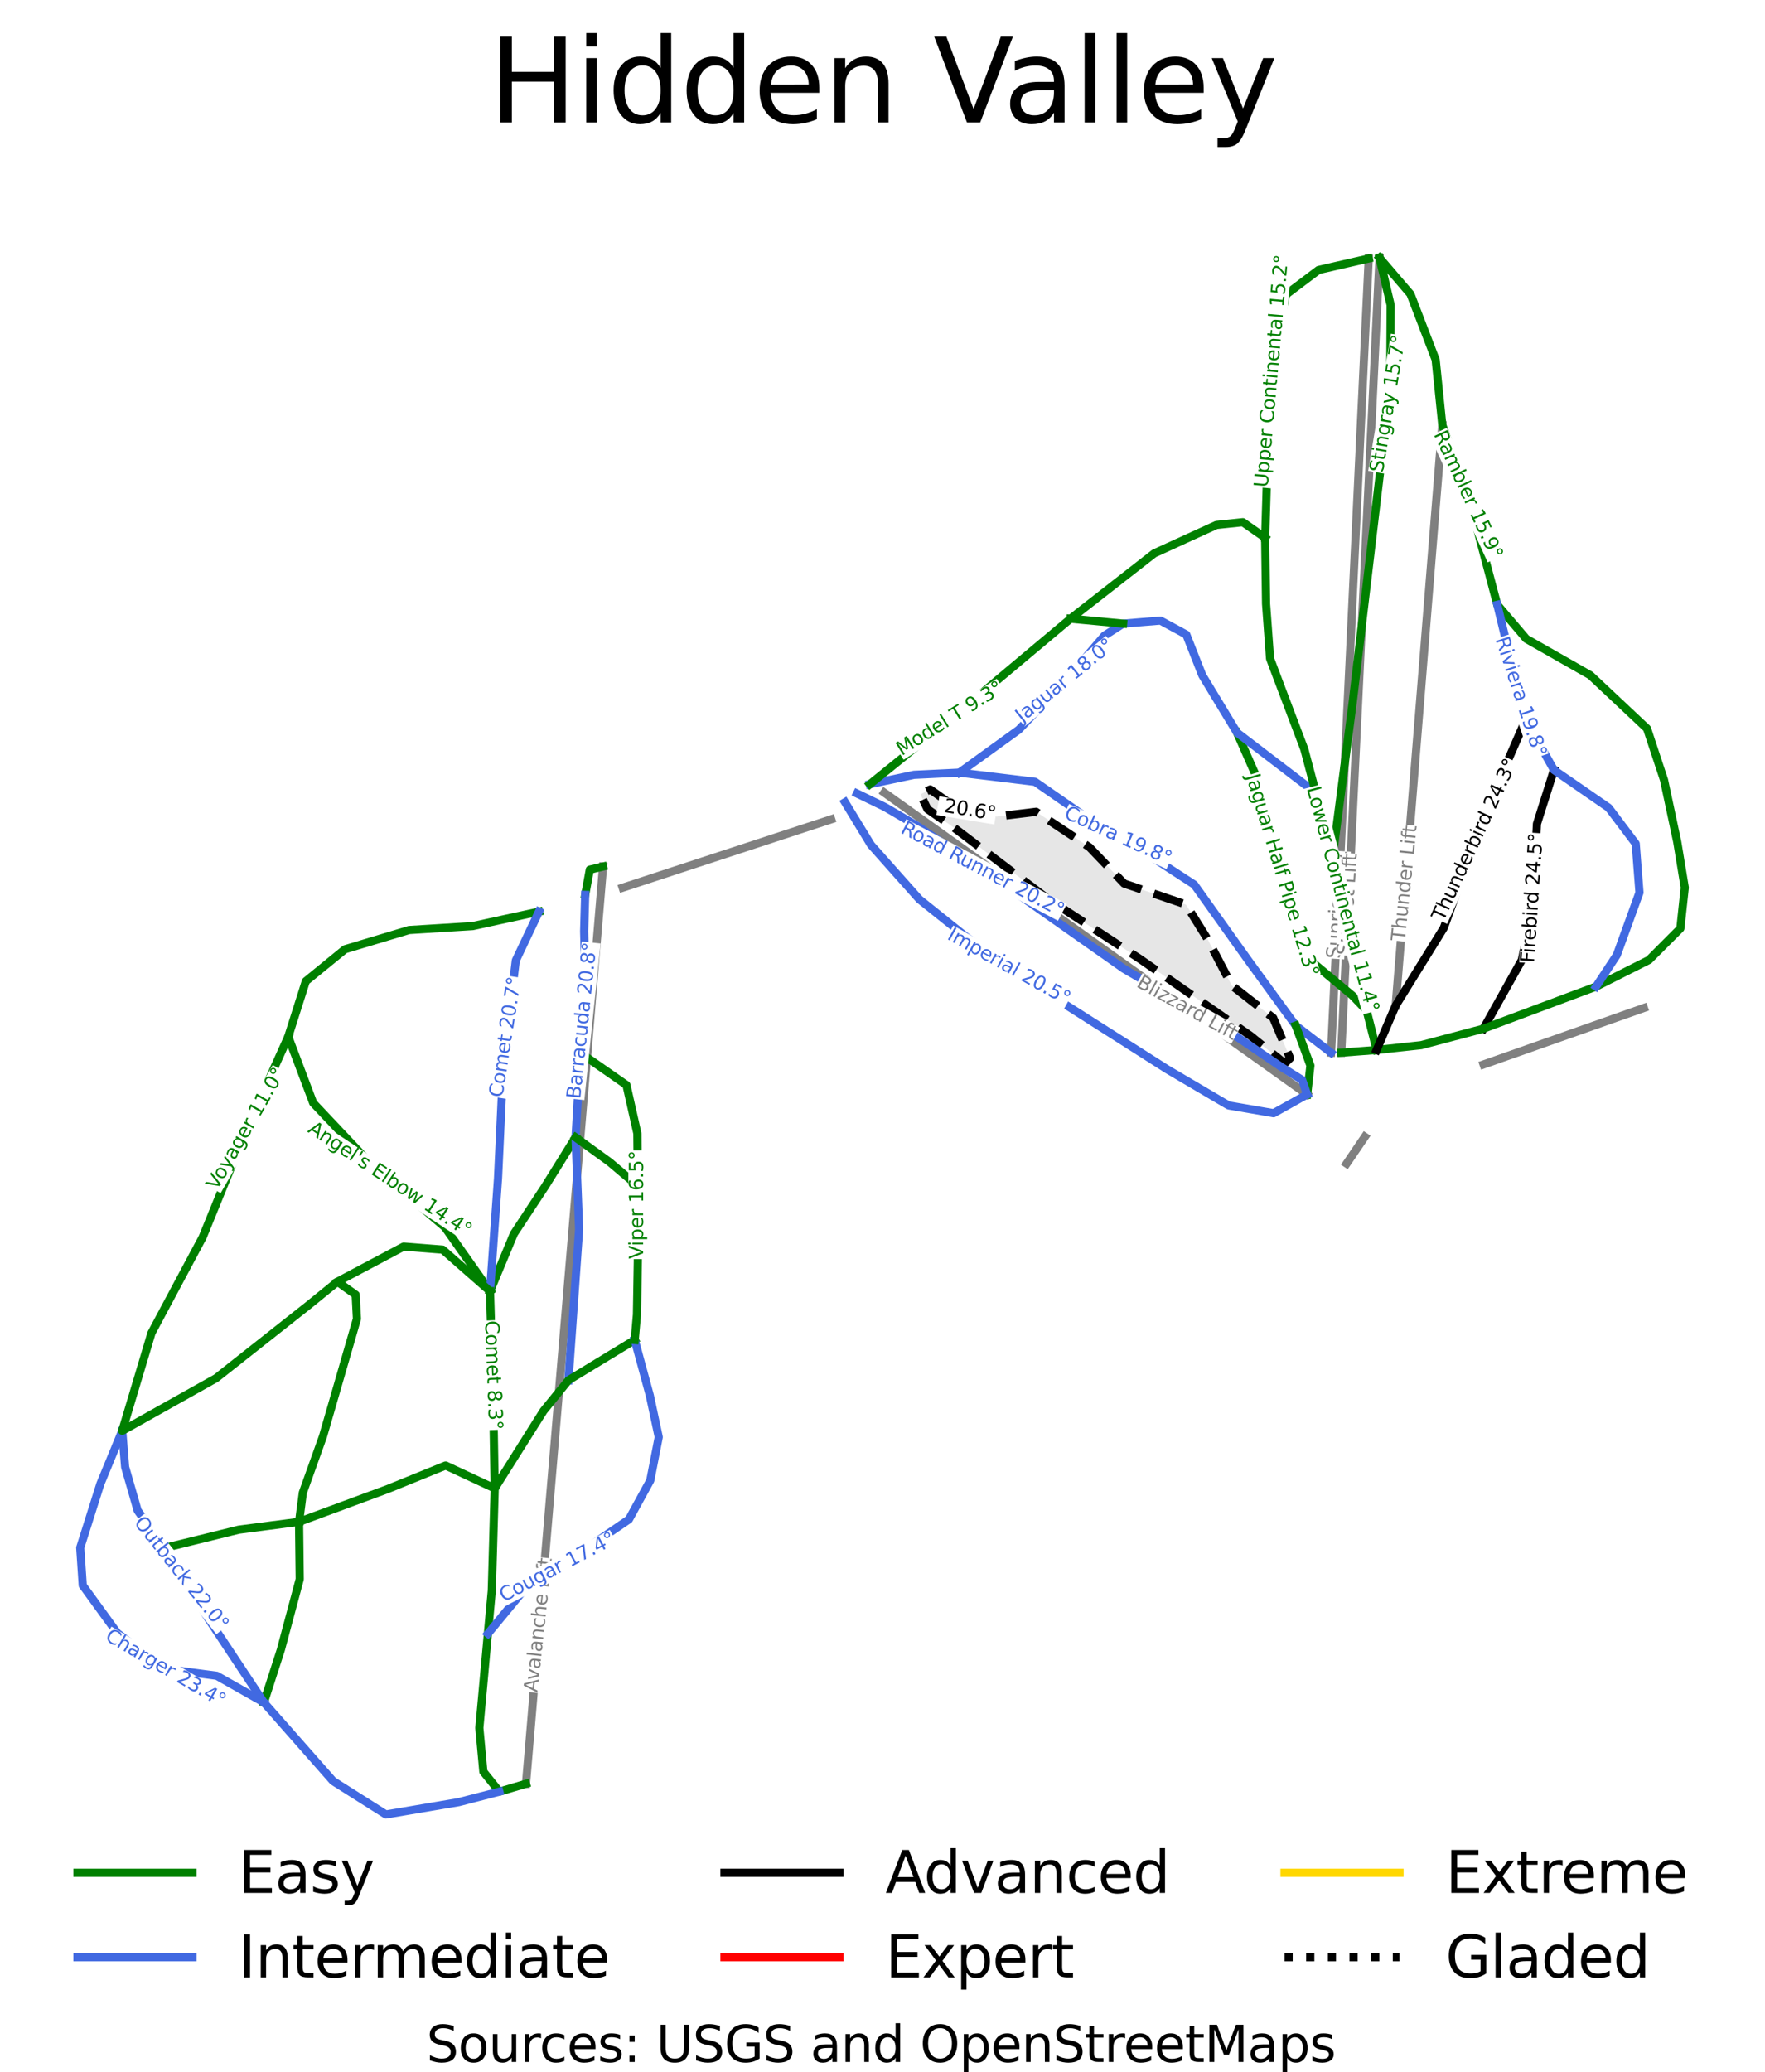 <?xml version="1.0" encoding="utf-8" standalone="no"?>
<!DOCTYPE svg PUBLIC "-//W3C//DTD SVG 1.1//EN"
  "http://www.w3.org/Graphics/SVG/1.1/DTD/svg11.dtd">
<svg height="216.177pt" version="1.1" viewBox="0 0 184.169 216.177" width="184.169pt" xmlns="http://www.w3.org/2000/svg" xmlns:xlink="http://www.w3.org/1999/xlink">
 <defs>
  <style type="text/css">*{stroke-linecap:butt;stroke-linejoin:round;}</style>
 </defs>
 <g id="figure_1">
  <g id="patch_1">
   <path d="M 0 216.177 
L 184.169 216.177 
L 184.169 0 
L 0 0 
z
" style="fill:#ffffff;"/>
  </g>
  <g id="axes_1">
   <g id="patch_2">
    <path clip-path="url(#p422ae57356)" d="M 108.112 84.683 
L 108.112 84.683 
L 107.079 84.809 
L 106.047 84.934 
L 105.014 85.06 
L 103.981 85.185 
L 102.948 84.969 
L 101.916 84.752 
L 100.883 84.535 
L 99.85 84.318 
L 98.457 83.337 
L 97.065 82.355 
L 96.043 82.858 
L 96.787 84.41 
L 98.156 85.368 
L 99.525 86.326 
L 100.738 87.245 
L 101.951 88.164 
L 103.163 89.083 
L 104.376 90.001 
L 105.588 90.92 
L 106.801 91.839 
L 108.014 92.757 
L 109.226 93.676 
L 110.439 94.469 
L 111.651 95.262 
L 112.864 96.055 
L 114.076 96.849 
L 115.289 97.642 
L 116.502 98.435 
L 117.714 99.228 
L 118.927 100.021 
L 120.371 101.025 
L 121.816 102.029 
L 123.261 103.034 
L 124.706 104.038 
L 126.15 105.042 
L 127.595 106.046 
L 129.04 107.051 
L 130.485 108.055 
L 131.378 108.774 
L 132.272 109.492 
L 133.166 110.211 
L 134.059 110.93 
L 134.616 110.383 
L 134.175 109.333 
L 133.734 108.283 
L 133.293 107.232 
L 132.853 106.182 
L 131.773 105.338 
L 130.694 104.494 
L 129.615 103.65 
L 128.536 102.805 
L 127.909 101.607 
L 127.282 100.409 
L 126.656 99.211 
L 126.029 98.012 
L 125.46 97.099 
L 124.892 96.186 
L 124.323 95.273 
L 123.755 94.36 
L 122.142 93.813 
L 120.528 93.265 
L 118.915 92.718 
L 117.302 92.17 
L 116.397 91.223 
L 115.492 90.275 
L 114.587 89.328 
L 113.682 88.381 
z
" style="opacity:0.1;"/>
   </g>
   <g id="patch_3">
    <path clip-path="url(#p422ae57356)" d="M 108.112 84.683 
L 108.112 84.683 
L 107.079 84.809 
L 106.047 84.934 
L 105.014 85.06 
L 103.981 85.185 
L 102.948 84.969 
L 101.916 84.752 
L 100.883 84.535 
L 99.85 84.318 
L 98.457 83.337 
L 97.065 82.355 
L 96.043 82.858 
L 96.787 84.41 
L 98.156 85.368 
L 99.525 86.326 
L 100.738 87.245 
L 101.951 88.164 
L 103.163 89.083 
L 104.376 90.001 
L 105.588 90.92 
L 106.801 91.839 
L 108.014 92.757 
L 109.226 93.676 
L 110.439 94.469 
L 111.651 95.262 
L 112.864 96.055 
L 114.076 96.849 
L 115.289 97.642 
L 116.502 98.435 
L 117.714 99.228 
L 118.927 100.021 
L 120.371 101.025 
L 121.816 102.029 
L 123.261 103.034 
L 124.706 104.038 
L 126.15 105.042 
L 127.595 106.046 
L 129.04 107.051 
L 130.485 108.055 
L 131.378 108.774 
L 132.272 109.492 
L 133.166 110.211 
L 134.059 110.93 
L 134.616 110.383 
L 134.175 109.333 
L 133.734 108.283 
L 133.293 107.232 
L 132.853 106.182 
L 131.773 105.338 
L 130.694 104.494 
L 129.615 103.65 
L 128.536 102.805 
L 127.909 101.607 
L 127.282 100.409 
L 126.656 99.211 
L 126.029 98.012 
L 125.46 97.099 
L 124.892 96.186 
L 124.323 95.273 
L 123.755 94.36 
L 122.142 93.813 
L 120.528 93.265 
L 118.915 92.718 
L 117.302 92.17 
L 116.397 91.223 
L 115.492 90.275 
L 114.587 89.328 
L 113.682 88.381 
z
" style="fill:none;stroke:#000000;stroke-dasharray:3.155,1.364;stroke-dashoffset:0;stroke-linejoin:miter;stroke-width:0.853;"/>
   </g>
   <g id="line2d_1">
    <path clip-path="url(#p422ae57356)" d="M 108.112 84.683 
" style="fill:none;stroke:#008000;stroke-linecap:square;stroke-width:1.5;"/>
   </g>
   <g id="line2d_2">
    <path clip-path="url(#p422ae57356)" d="M 108.112 84.683 
" style="fill:none;stroke:#4169e1;stroke-linecap:square;stroke-width:1.5;"/>
   </g>
   <g id="line2d_3">
    <path clip-path="url(#p422ae57356)" d="M 108.112 84.683 
" style="fill:none;stroke:#000000;stroke-linecap:square;stroke-width:1.5;"/>
   </g>
   <g id="line2d_4">
    <path clip-path="url(#p422ae57356)" d="M 108.112 84.683 
" style="fill:none;stroke:#ff0000;stroke-linecap:square;stroke-width:1.5;"/>
   </g>
   <g id="line2d_5">
    <path clip-path="url(#p422ae57356)" d="M 108.112 84.683 
" style="fill:none;stroke:#ffd700;stroke-linecap:square;stroke-width:1.5;"/>
   </g>
   <g id="line2d_6">
    <path clip-path="url(#p422ae57356)" d="M 108.112 84.683 
" style="fill:none;stroke:#000000;stroke-dasharray:1.5,2.475;stroke-dashoffset:0;stroke-width:1.5;"/>
   </g>
   <g id="line2d_7">
    <path clip-path="url(#p422ae57356)" d="M 136.394 114.169 
L 132.982 111.734 
L 130.018 109.62 
L 127.054 107.505 
L 123.842 105.213 
L 120.629 102.92 
L 116.611 100.054 
L 112.906 97.409 
L 109.2 94.764 
L 105.945 92.442 
L 102.69 90.12 
L 99.196 87.626 
L 95.701 85.132 
L 92.273 82.686 
" style="fill:none;stroke:#808080;stroke-linecap:square;stroke-width:0.853;"/>
   </g>
   <g id="line2d_8">
    <path clip-path="url(#p422ae57356)" d="M 138.89 109.811 
L 139.169 103.923 
L 139.395 99.164 
L 139.62 94.405 
L 139.869 89.157 
L 140.119 83.91 
L 140.368 78.654 
L 140.618 73.398 
L 140.877 67.933 
L 141.137 62.468 
L 141.389 57.148 
L 141.642 51.828 
L 141.918 46.007 
L 142.194 40.185 
L 142.379 36.281 
L 142.564 32.376 
L 142.822 26.962 
" style="fill:none;stroke:#808080;stroke-linecap:square;stroke-width:0.853;"/>
   </g>
   <g id="line2d_9">
    <path clip-path="url(#p422ae57356)" d="M 139.95 109.811 
L 140.238 103.842 
L 140.467 99.095 
L 140.696 94.348 
L 140.944 89.196 
L 141.192 84.044 
L 141.447 78.747 
L 141.702 73.449 
L 141.963 68.024 
L 142.224 62.599 
L 142.484 57.214 
L 142.744 51.828 
L 143.024 46.019 
L 143.304 40.21 
L 143.49 36.346 
L 143.676 32.482 
L 143.945 26.9 
" style="fill:none;stroke:#808080;stroke-linecap:square;stroke-width:0.853;"/>
   </g>
   <g id="line2d_10">
    <path clip-path="url(#p422ae57356)" d="M 145.63 104.903 
L 145.972 100.645 
L 146.314 96.388 
L 146.656 92.131 
L 146.998 87.874 
L 147.437 82.413 
L 147.876 76.952 
L 148.285 71.86 
L 148.694 66.767 
L 149.17 60.84 
L 149.646 54.913 
L 150.077 49.555 
L 150.497 44.33 
" style="fill:none;stroke:#808080;stroke-linecap:square;stroke-width:0.853;"/>
   </g>
   <g id="line2d_11">
    <path clip-path="url(#p422ae57356)" d="M 154.803 111.038 
L 160.612 108.993 
L 166.42 106.947 
L 171.528 105.147 
" style="fill:none;stroke:#808080;stroke-linecap:square;stroke-width:0.853;"/>
   </g>
   <g id="line2d_12">
    <path clip-path="url(#p422ae57356)" d="M 140.512 121.38 
L 142.415 118.587 
" style="fill:none;stroke:#808080;stroke-linecap:square;stroke-width:0.853;"/>
   </g>
   <g id="line2d_13">
    <path clip-path="url(#p422ae57356)" d="M 54.885 186.073 
L 55.349 180.558 
L 55.813 175.042 
L 56.276 169.527 
L 56.74 164.011 
L 57.145 159.191 
L 57.55 154.371 
L 57.974 149.325 
L 58.398 144.278 
L 58.835 139.067 
L 59.273 133.856 
L 59.764 128.02 
L 60.254 122.185 
L 60.745 116.349 
L 61.236 110.513 
L 61.691 105.089 
L 62.147 99.666 
L 62.524 95.178 
L 62.926 90.392 
" style="fill:none;stroke:#808080;stroke-linecap:square;stroke-width:0.853;"/>
   </g>
   <g id="line2d_14">
    <path clip-path="url(#p422ae57356)" d="M 64.971 92.6 
L 70.411 90.816 
L 75.851 89.033 
L 81.291 87.249 
L 86.732 85.466 
" style="fill:none;stroke:#808080;stroke-linecap:square;stroke-width:0.853;"/>
   </g>
   <g id="line2d_15">
    <path clip-path="url(#p422ae57356)" d="M 62.926 90.392 
L 61.543 90.716 
L 61.302 92.031 
L 61.061 93.347 
" style="fill:none;stroke:#008000;stroke-linecap:square;stroke-width:0.853;"/>
   </g>
   <g id="line2d_16">
    <path clip-path="url(#p422ae57356)" d="M 56.237 95.096 
L 54.508 95.473 
L 52.779 95.85 
L 51.05 96.227 
L 49.321 96.604 
L 47.662 96.706 
L 46.002 96.809 
L 44.343 96.912 
L 42.683 97.015 
L 41.012 97.517 
L 39.341 98.019 
L 37.67 98.521 
L 35.999 99.023 
L 34.978 99.856 
L 33.957 100.689 
L 32.935 101.522 
L 31.914 102.354 
L 31.455 103.802 
L 30.995 105.249 
L 30.535 106.696 
L 30.076 108.144 
L 30.727 109.871 
L 31.379 111.599 
L 32.03 113.326 
L 32.682 115.054 
L 33.436 115.853 
L 34.19 116.652 
L 34.945 117.45 
L 35.699 118.249 
L 36.453 119.048 
L 37.207 119.847 
L 37.961 120.646 
L 38.716 121.444 
L 39.679 122.266 
L 40.642 123.088 
L 41.605 123.91 
L 42.568 124.731 
L 43.531 125.553 
L 44.494 126.375 
L 45.457 127.197 
L 46.421 128.018 
L 47.009 128.853 
L 47.598 129.687 
L 48.187 130.522 
L 48.776 131.356 
L 49.365 132.19 
L 49.954 133.025 
L 50.543 133.859 
L 51.132 134.694 
" style="fill:none;stroke:#008000;stroke-linecap:square;stroke-width:0.853;"/>
   </g>
   <g id="line2d_17">
    <path clip-path="url(#p422ae57356)" d="M 60.057 118.649 
L 59.26 119.93 
L 58.464 121.21 
L 57.667 122.491 
L 56.871 123.772 
L 56.059 125.004 
L 55.246 126.237 
L 54.434 127.469 
L 53.622 128.701 
L 52.999 130.199 
L 52.377 131.697 
L 51.754 133.196 
L 51.132 134.694 
" style="fill:none;stroke:#008000;stroke-linecap:square;stroke-width:0.853;"/>
   </g>
   <g id="line2d_18">
    <path clip-path="url(#p422ae57356)" d="M 61.061 93.347 
L 61.007 95.242 
L 60.953 97.138 
L 60.991 98.635 
L 61.03 100.132 
L 61.069 101.629 
L 61.107 103.126 
L 60.972 104.804 
L 60.837 106.482 
L 60.702 108.161 
L 60.567 109.839 
L 60.503 110.94 
L 60.439 112.041 
L 60.376 113.142 
L 60.312 114.244 
L 60.248 115.345 
L 60.184 116.446 
L 60.12 117.547 
L 60.057 118.649 
L 60.103 119.847 
L 60.149 121.045 
L 60.196 122.243 
L 60.242 123.442 
L 60.289 124.64 
L 60.335 125.838 
L 60.381 127.036 
L 60.428 128.234 
L 60.347 129.387 
L 60.265 130.539 
L 60.184 131.692 
L 60.103 132.844 
L 60.022 133.997 
L 59.941 135.149 
L 59.859 136.301 
L 59.778 137.454 
L 59.662 139.086 
L 59.546 140.718 
L 59.43 142.35 
L 59.313 143.982 
" style="fill:none;stroke:#4169e1;stroke-linecap:square;stroke-width:0.853;"/>
   </g>
   <g id="line2d_19">
    <path clip-path="url(#p422ae57356)" d="M 31.206 158.749 
L 31.223 160.245 
L 31.241 161.741 
L 31.258 163.238 
L 31.276 164.734 
L 30.784 166.574 
L 30.291 168.413 
L 29.799 170.253 
L 29.307 172.092 
L 28.864 173.468 
L 28.42 174.843 
L 27.977 176.219 
L 27.534 177.594 
" style="fill:none;stroke:#008000;stroke-linecap:square;stroke-width:0.853;"/>
   </g>
   <g id="line2d_20">
    <path clip-path="url(#p422ae57356)" d="M 12.754 149.256 
L 12.183 150.641 
L 11.613 152.027 
L 11.043 153.412 
L 10.473 154.797 
L 9.947 156.46 
L 9.422 158.122 
L 8.897 159.784 
L 8.371 161.446 
L 8.437 162.43 
L 8.503 163.415 
L 8.569 164.399 
L 8.634 165.384 
L 9.537 166.627 
L 10.439 167.869 
L 11.342 169.112 
L 12.244 170.354 
L 13.492 171.29 
L 14.739 172.226 
L 15.987 173.162 
L 17.234 174.098 
L 18.58 174.276 
L 19.925 174.453 
L 21.271 174.631 
L 22.617 174.808 
L 23.846 175.505 
L 25.076 176.201 
L 26.305 176.897 
L 27.534 177.594 
" style="fill:none;stroke:#4169e1;stroke-linecap:square;stroke-width:0.853;"/>
   </g>
   <g id="line2d_21">
    <path clip-path="url(#p422ae57356)" d="M 66.23 139.782 
L 65.365 140.307 
L 64.501 140.832 
L 63.636 141.357 
L 62.772 141.882 
L 61.907 142.407 
L 61.043 142.932 
L 60.178 143.457 
L 59.313 143.982 
L 58.664 144.78 
L 58.014 145.579 
L 57.364 146.377 
L 56.714 147.176 
L 56.077 148.187 
L 55.441 149.197 
L 54.804 150.208 
L 54.167 151.219 
L 53.531 152.23 
L 52.894 153.241 
L 52.257 154.252 
L 51.621 155.263 
" style="fill:none;stroke:#008000;stroke-linecap:square;stroke-width:0.853;"/>
   </g>
   <g id="line2d_22">
    <path clip-path="url(#p422ae57356)" d="M 90.764 81.805 
L 91.917 81.56 
L 93.07 81.315 
L 94.223 81.07 
L 95.376 80.825 
L 96.56 80.768 
L 97.743 80.71 
L 98.927 80.653 
L 100.11 80.596 
L 101.097 80.716 
L 102.083 80.836 
L 103.07 80.955 
L 104.056 81.075 
L 105.042 81.195 
L 106.029 81.315 
L 107.015 81.435 
L 108.002 81.555 
L 109.533 82.616 
L 111.065 83.677 
L 112.597 84.738 
L 114.129 85.8 
L 115.382 86.53 
L 116.635 87.261 
L 117.889 87.991 
L 119.142 88.721 
L 120.511 89.612 
L 121.881 90.502 
L 123.25 91.392 
L 124.619 92.282 
L 125.327 93.275 
L 126.035 94.267 
L 126.743 95.26 
L 127.451 96.253 
L 128.158 97.246 
L 128.866 98.239 
L 129.574 99.231 
L 130.282 100.224 
L 130.897 101.069 
L 131.512 101.913 
L 132.127 102.758 
L 132.742 103.602 
L 133.357 104.446 
L 133.972 105.291 
L 134.587 106.135 
L 135.202 106.98 
L 136.124 107.688 
L 137.046 108.396 
L 137.968 109.104 
L 138.89 109.811 
" style="fill:none;stroke:#4169e1;stroke-linecap:square;stroke-width:0.853;"/>
   </g>
   <g id="line2d_23">
    <path clip-path="url(#p422ae57356)" d="M 135.202 106.98 
L 135.586 108.024 
L 135.969 109.068 
L 136.352 110.112 
L 136.736 111.156 
L 136.565 112.662 
L 136.394 114.169 
" style="fill:none;stroke:#008000;stroke-linecap:square;stroke-width:0.853;"/>
   </g>
   <g id="line2d_24">
    <path clip-path="url(#p422ae57356)" d="M 56.237 95.096 
L 55.634 96.369 
L 55.03 97.642 
L 54.427 98.914 
L 53.824 100.187 
L 53.661 101.522 
L 53.499 102.857 
L 53.336 104.192 
L 53.174 105.527 
L 53.012 106.863 
L 52.849 108.198 
L 52.687 109.533 
L 52.524 110.868 
L 52.455 112.374 
L 52.385 113.88 
L 52.315 115.387 
L 52.246 116.893 
L 52.176 118.399 
L 52.107 119.905 
L 52.037 121.411 
L 51.967 122.918 
L 51.863 124.39 
L 51.758 125.862 
L 51.654 127.334 
L 51.549 128.806 
L 51.445 130.278 
L 51.341 131.75 
L 51.236 133.222 
L 51.132 134.694 
" style="fill:none;stroke:#4169e1;stroke-linecap:square;stroke-width:0.853;"/>
   </g>
   <g id="line2d_25">
    <path clip-path="url(#p422ae57356)" d="M 51.132 134.694 
L 51.174 136.153 
L 51.216 137.613 
L 51.258 139.072 
L 51.3 140.532 
L 51.343 141.991 
L 51.385 143.451 
L 51.427 144.91 
L 51.469 146.37 
L 51.488 147.481 
L 51.507 148.593 
L 51.526 149.705 
L 51.545 150.816 
L 51.564 151.928 
L 51.583 153.039 
L 51.602 154.151 
L 51.621 155.263 
L 51.583 156.594 
L 51.545 157.926 
L 51.507 159.257 
L 51.469 160.589 
L 51.431 161.92 
L 51.393 163.252 
L 51.355 164.584 
L 51.317 165.915 
L 51.215 167.039 
L 51.113 168.162 
L 51.012 169.285 
L 50.91 170.409 
L 50.798 171.639 
L 50.687 172.868 
L 50.575 174.098 
L 50.464 175.328 
L 50.352 176.557 
L 50.24 177.787 
L 50.129 179.017 
L 50.017 180.247 
L 50.122 181.388 
L 50.226 182.529 
L 50.331 183.67 
L 50.435 184.811 
L 51.271 185.853 
L 52.107 186.896 
L 53.496 186.485 
L 54.885 186.073 
" style="fill:none;stroke:#008000;stroke-linecap:square;stroke-width:0.853;"/>
   </g>
   <g id="line2d_26">
    <path clip-path="url(#p422ae57356)" d="M 66.23 139.782 
L 66.624 141.231 
L 67.019 142.68 
L 67.414 144.129 
L 67.808 145.578 
L 68.041 146.662 
L 68.273 147.746 
L 68.505 148.83 
L 68.737 149.914 
L 68.516 151.044 
L 68.295 152.174 
L 68.075 153.304 
L 67.854 154.434 
L 67.297 155.449 
L 66.74 156.465 
L 66.184 157.48 
L 65.627 158.495 
L 64.072 159.557 
L 62.517 160.618 
L 60.962 161.68 
L 59.407 162.741 
L 58.189 163.563 
L 56.97 164.384 
L 55.752 165.205 
L 54.533 166.027 
L 53.627 167.122 
L 52.722 168.218 
L 51.816 169.313 
L 50.91 170.409 
" style="fill:none;stroke:#4169e1;stroke-linecap:square;stroke-width:0.853;"/>
   </g>
   <g id="line2d_27">
    <path clip-path="url(#p422ae57356)" d="M 162.149 80.324 
L 161.705 81.728 
L 161.261 83.132 
L 160.816 84.536 
L 160.372 85.94 
L 160.315 87.045 
L 160.257 88.151 
L 160.2 89.256 
L 160.142 90.361 
L 160.085 91.467 
L 160.027 92.572 
L 159.969 93.677 
L 159.912 94.783 
L 159.633 96.122 
L 159.354 97.462 
L 159.075 98.802 
L 158.797 100.141 
L 158.296 101.037 
L 157.795 101.932 
L 157.295 102.828 
L 156.794 103.724 
L 156.294 104.619 
L 155.793 105.515 
L 155.293 106.411 
L 154.792 107.306 
" style="fill:none;stroke:#000000;stroke-linecap:square;stroke-width:0.853;"/>
   </g>
   <g id="line2d_28">
    <path clip-path="url(#p422ae57356)" d="M 88.171 83.685 
L 88.849 84.798 
L 89.526 85.911 
L 90.204 87.024 
L 90.881 88.137 
L 92.145 89.557 
L 93.408 90.978 
L 94.672 92.398 
L 95.935 93.818 
L 97.166 94.802 
L 98.397 95.787 
L 99.628 96.772 
L 100.859 97.756 
L 102.32 98.805 
L 103.78 99.854 
L 105.241 100.903 
L 106.701 101.952 
L 107.653 102.557 
L 108.605 103.163 
L 109.557 103.768 
L 110.509 104.373 
L 111.46 104.978 
L 112.412 105.583 
L 113.364 106.189 
L 114.316 106.794 
L 115.256 107.391 
L 116.195 107.988 
L 117.135 108.585 
L 118.074 109.182 
L 119.014 109.779 
L 119.953 110.377 
L 120.893 110.974 
L 121.833 111.571 
L 123.424 112.507 
L 125.016 113.443 
L 126.608 114.379 
L 128.199 115.314 
L 129.373 115.516 
L 130.546 115.718 
L 131.719 115.92 
L 132.893 116.122 
L 133.768 115.634 
L 134.643 115.146 
L 135.518 114.657 
L 136.394 114.169 
" style="fill:none;stroke:#4169e1;stroke-linecap:square;stroke-width:0.853;"/>
   </g>
   <g id="line2d_29">
    <path clip-path="url(#p422ae57356)" d="M 129.075 76.423 
L 129.601 77.619 
L 130.127 78.815 
L 130.653 80.011 
L 131.179 81.207 
L 131.44 82.234 
L 131.7 83.26 
L 131.961 84.286 
L 132.221 85.313 
L 132.482 86.339 
L 132.743 87.366 
L 133.003 88.392 
L 133.264 89.419 
L 133.485 90.367 
L 133.706 91.315 
L 133.927 92.264 
L 134.148 93.212 
L 134.37 94.161 
L 134.591 95.109 
L 134.812 96.058 
L 135.033 97.006 
L 135.565 98.339 
L 136.097 99.672 
L 137.351 100.717 
L 138.605 101.762 
L 139.859 102.808 
L 141.114 103.853 
L 141.854 104.624 
L 142.594 105.395 
" style="fill:none;stroke:#008000;stroke-linecap:square;stroke-width:0.853;"/>
   </g>
   <g id="line2d_30">
    <path clip-path="url(#p422ae57356)" d="M 100.11 80.596 
L 101.659 79.477 
L 103.207 78.358 
L 104.755 77.239 
L 106.303 76.121 
L 107.516 74.854 
L 108.729 73.588 
L 109.941 72.321 
L 111.154 71.054 
L 112.175 69.867 
L 113.196 68.68 
L 114.217 67.493 
L 115.239 66.306 
L 116.216 65.681 
L 117.193 65.056 
L 119.142 64.896 
L 121.092 64.737 
L 122.438 65.467 
L 123.784 66.197 
L 124.202 67.258 
L 124.619 68.32 
L 125.037 69.382 
L 125.455 70.443 
L 126.36 71.938 
L 127.265 73.433 
L 128.17 74.928 
L 129.075 76.423 
L 130.104 77.209 
L 131.133 77.995 
L 132.161 78.782 
L 133.19 79.568 
L 134.219 80.354 
L 135.248 81.141 
L 136.276 81.927 
L 137.305 82.713 
" style="fill:none;stroke:#4169e1;stroke-linecap:square;stroke-width:0.853;"/>
   </g>
   <g id="line2d_31">
    <path clip-path="url(#p422ae57356)" d="M 111.702 64.541 
L 113.075 64.669 
L 114.447 64.798 
L 115.82 64.927 
L 117.193 65.056 
" style="fill:none;stroke:#008000;stroke-linecap:square;stroke-width:0.853;"/>
   </g>
   <g id="line2d_32">
    <path clip-path="url(#p422ae57356)" d="M 132.014 56.1 
L 132.037 57.823 
L 132.06 59.547 
L 132.084 61.27 
L 132.107 62.993 
L 132.212 64.42 
L 132.316 65.846 
L 132.42 67.273 
L 132.525 68.699 
L 132.972 69.88 
L 133.418 71.061 
L 133.865 72.243 
L 134.312 73.424 
L 134.758 74.605 
L 135.205 75.786 
L 135.652 76.967 
L 136.098 78.148 
L 136.4 79.289 
L 136.702 80.43 
L 137.003 81.572 
L 137.305 82.713 
L 137.746 84.356 
L 138.187 85.999 
L 138.628 87.642 
L 139.069 89.285 
L 139.382 90.798 
L 139.696 92.31 
L 140.009 93.822 
L 140.322 95.334 
L 140.636 96.846 
L 140.949 98.358 
L 141.263 99.87 
L 141.576 101.382 
L 141.831 102.386 
L 142.085 103.389 
L 142.34 104.392 
L 142.594 105.395 
L 142.857 106.429 
L 143.119 107.463 
L 143.382 108.497 
L 143.644 109.531 
" style="fill:none;stroke:#008000;stroke-linecap:square;stroke-width:0.853;"/>
   </g>
   <g id="line2d_33">
    <path clip-path="url(#p422ae57356)" d="M 90.764 81.805 
L 91.962 80.838 
L 93.16 79.87 
L 94.357 78.902 
L 95.555 77.934 
L 96.753 76.966 
L 97.95 75.998 
L 99.148 75.03 
L 100.346 74.062 
L 101.765 72.872 
L 103.185 71.682 
L 104.604 70.492 
L 106.024 69.301 
L 107.443 68.111 
L 108.863 66.921 
L 110.282 65.731 
L 111.702 64.541 
L 112.793 63.689 
L 113.884 62.838 
L 114.976 61.986 
L 116.067 61.135 
L 117.158 60.283 
L 118.25 59.432 
L 119.341 58.581 
L 120.432 57.729 
L 122.057 56.987 
L 123.681 56.245 
L 125.306 55.502 
L 126.93 54.76 
L 128.307 54.616 
L 129.684 54.472 
L 130.849 55.286 
L 132.014 56.1 
" style="fill:none;stroke:#008000;stroke-linecap:square;stroke-width:0.853;"/>
   </g>
   <g id="line2d_34">
    <path clip-path="url(#p422ae57356)" d="M 17.182 161.474 
L 18.148 161.236 
L 19.113 160.998 
L 20.079 160.76 
L 21.045 160.522 
L 22.011 160.284 
L 22.977 160.046 
L 23.943 159.808 
L 24.909 159.57 
L 26.483 159.365 
L 28.057 159.159 
L 29.631 158.954 
L 31.206 158.749 
" style="fill:none;stroke:#008000;stroke-linecap:square;stroke-width:0.853;"/>
   </g>
   <g id="line2d_35">
    <path clip-path="url(#p422ae57356)" d="M 12.754 149.256 
L 12.905 151.145 
L 13.056 153.035 
L 13.383 154.17 
L 13.71 155.306 
L 14.037 156.441 
L 14.364 157.576 
L 15.068 158.551 
L 15.773 159.525 
L 16.477 160.5 
L 17.182 161.474 
L 17.736 162.374 
L 18.291 163.275 
L 18.846 164.175 
L 19.401 165.075 
L 19.955 165.975 
L 20.51 166.875 
L 21.065 167.775 
L 21.62 168.675 
L 22.359 169.79 
L 23.098 170.905 
L 23.838 172.02 
L 24.577 173.135 
L 25.316 174.249 
L 26.056 175.364 
L 26.795 176.479 
L 27.534 177.594 
L 28.437 178.619 
L 29.339 179.644 
L 30.242 180.668 
L 31.145 181.693 
L 32.047 182.718 
L 32.95 183.743 
L 33.853 184.768 
L 34.756 185.793 
L 36.134 186.664 
L 37.512 187.535 
L 38.89 188.406 
L 40.269 189.277 
L 42.172 188.955 
L 44.076 188.632 
L 45.98 188.31 
L 47.884 187.987 
L 48.939 187.714 
L 49.995 187.442 
L 51.051 187.169 
L 52.107 186.896 
" style="fill:none;stroke:#4169e1;stroke-linecap:square;stroke-width:0.853;"/>
   </g>
   <g id="line2d_36">
    <path clip-path="url(#p422ae57356)" d="M 143.945 26.9 
L 144.753 27.845 
L 145.561 28.79 
L 146.369 29.735 
L 147.177 30.679 
L 147.834 32.39 
L 148.49 34.101 
L 149.147 35.812 
L 149.804 37.522 
L 149.977 39.224 
L 150.15 40.926 
L 150.323 42.628 
L 150.497 44.33 
L 150.869 45.375 
L 151.242 46.42 
L 151.615 47.466 
L 151.988 48.511 
L 152.361 49.557 
L 152.734 50.602 
L 153.107 51.647 
L 153.479 52.693 
L 153.824 53.992 
L 154.169 55.292 
L 154.513 56.591 
L 154.858 57.89 
L 155.202 59.19 
L 155.547 60.489 
L 155.891 61.788 
L 156.236 63.088 
L 156.991 63.975 
L 157.746 64.863 
L 158.501 65.75 
L 159.256 66.638 
L 160.93 67.59 
L 162.603 68.542 
L 164.277 69.494 
L 165.951 70.446 
L 166.69 71.14 
L 167.428 71.834 
L 168.167 72.528 
L 168.905 73.222 
L 169.644 73.916 
L 170.382 74.61 
L 171.12 75.304 
L 171.859 75.998 
L 172.302 77.337 
L 172.745 78.677 
L 173.188 80.016 
L 173.632 81.356 
L 173.976 82.97 
L 174.321 84.583 
L 174.665 86.197 
L 175.01 87.811 
L 175.207 89.005 
L 175.404 90.2 
L 175.601 91.394 
L 175.798 92.588 
L 175.683 93.653 
L 175.568 94.718 
L 175.453 95.783 
L 175.339 96.849 
L 174.518 97.672 
L 173.697 98.495 
L 172.877 99.318 
L 172.056 100.141 
L 170.678 100.835 
L 169.299 101.529 
L 167.92 102.223 
L 166.542 102.917 
L 165.073 103.466 
L 163.604 104.014 
L 162.136 104.563 
L 160.667 105.112 
L 159.198 105.66 
L 157.729 106.209 
L 156.261 106.758 
L 154.792 107.306 
L 153.168 107.736 
L 151.544 108.166 
L 149.92 108.596 
L 148.296 109.026 
L 147.133 109.152 
L 145.97 109.278 
L 144.807 109.405 
L 143.644 109.531 
L 141.797 109.671 
L 139.95 109.811 
" style="fill:none;stroke:#008000;stroke-linecap:square;stroke-width:0.853;"/>
   </g>
   <g id="line2d_37">
    <path clip-path="url(#p422ae57356)" d="M 156.236 63.088 
L 156.675 64.899 
L 157.114 66.711 
L 157.552 68.523 
L 157.991 70.334 
L 158.293 71.517 
L 158.595 72.7 
L 158.898 73.883 
L 159.2 75.066 
L 159.937 76.38 
L 160.675 77.695 
L 161.412 79.009 
L 162.149 80.324 
L 163.576 81.308 
L 165.002 82.292 
L 166.429 83.276 
L 167.855 84.261 
L 168.561 85.197 
L 169.267 86.133 
L 169.972 87.069 
L 170.678 88.006 
L 170.776 89.28 
L 170.874 90.555 
L 170.973 91.83 
L 171.071 93.105 
L 170.481 94.735 
L 169.89 96.365 
L 169.299 97.995 
L 168.709 99.624 
L 168.167 100.448 
L 167.625 101.271 
L 167.084 102.094 
L 166.542 102.917 
" style="fill:none;stroke:#4169e1;stroke-linecap:square;stroke-width:0.853;"/>
   </g>
   <g id="line2d_38">
    <path clip-path="url(#p422ae57356)" d="M 89.428 82.775 
L 90.882 83.48 
L 92.336 84.185 
L 93.195 84.687 
L 94.053 85.189 
L 94.912 85.691 
L 95.77 86.193 
L 97.114 87.105 
L 98.457 88.017 
L 99.8 88.928 
L 101.143 89.84 
L 102.487 90.752 
L 103.83 91.664 
L 105.173 92.575 
L 106.516 93.487 
L 107.862 94.434 
L 109.209 95.382 
L 110.555 96.329 
L 111.901 97.276 
L 113.247 98.223 
L 114.593 99.17 
L 115.939 100.117 
L 117.285 101.065 
L 118.495 101.772 
L 119.705 102.48 
L 120.914 103.187 
L 122.124 103.895 
L 123.334 104.602 
L 124.543 105.31 
L 125.753 106.017 
L 126.963 106.725 
L 127.798 107.293 
L 128.634 107.86 
L 129.469 108.428 
L 130.305 108.995 
L 131.14 109.563 
L 131.976 110.131 
L 132.811 110.698 
L 133.647 111.266 
L 134.761 111.962 
L 135.875 112.659 
L 136.394 114.169 
" style="fill:none;stroke:#4169e1;stroke-linecap:square;stroke-width:0.853;"/>
   </g>
   <g id="line2d_39">
    <path clip-path="url(#p422ae57356)" d="M 143.945 26.9 
L 144.236 28.131 
L 144.527 29.362 
L 144.818 30.593 
L 145.109 31.823 
L 145.104 32.976 
L 145.098 34.129 
L 145.092 35.281 
L 145.086 36.434 
L 145.081 37.586 
L 145.075 38.739 
L 145.069 39.892 
L 145.064 41.044 
L 144.924 42.128 
L 144.785 43.213 
L 144.646 44.297 
L 144.506 45.381 
L 144.367 46.465 
L 144.228 47.55 
L 144.089 48.634 
L 143.949 49.718 
L 143.775 51.182 
L 143.601 52.645 
L 143.427 54.109 
L 143.253 55.573 
L 143.079 57.036 
L 142.905 58.5 
L 142.731 59.963 
L 142.556 61.427 
L 142.382 62.891 
L 142.208 64.354 
L 142.034 65.818 
L 141.86 67.281 
L 141.686 68.745 
L 141.512 70.209 
L 141.338 71.672 
L 141.164 73.136 
L 141.033 74.145 
L 140.902 75.155 
L 140.771 76.164 
L 140.64 77.173 
L 140.509 78.183 
L 140.378 79.192 
L 140.247 80.201 
L 140.116 81.211 
L 139.985 82.22 
L 139.854 83.229 
L 139.724 84.239 
L 139.593 85.248 
L 139.462 86.257 
L 139.331 87.267 
L 139.2 88.276 
L 139.069 89.285 
" style="fill:none;stroke:#008000;stroke-linecap:square;stroke-width:0.853;"/>
   </g>
   <g id="line2d_40">
    <path clip-path="url(#p422ae57356)" d="M 60.057 118.649 
L 60.943 119.29 
L 61.829 119.932 
L 62.716 120.574 
L 63.602 121.215 
L 65.079 122.465 
L 66.555 123.715 
" style="fill:none;stroke:#008000;stroke-linecap:square;stroke-width:0.853;"/>
   </g>
   <g id="line2d_41">
    <path clip-path="url(#p422ae57356)" d="M 159.2 75.066 
L 158.682 76.255 
L 158.164 77.445 
L 157.646 78.635 
L 157.127 79.825 
L 156.609 81.015 
L 156.091 82.205 
L 155.573 83.394 
L 155.055 84.584 
L 154.505 86.109 
L 153.955 87.634 
L 153.406 89.159 
L 152.856 90.684 
L 152.306 92.209 
L 151.757 93.734 
L 151.207 95.259 
L 150.657 96.784 
L 150.029 97.799 
L 149.4 98.814 
L 148.772 99.829 
L 148.143 100.843 
L 147.515 101.858 
L 146.886 102.873 
L 146.258 103.888 
L 145.63 104.903 
L 145.133 106.06 
L 144.637 107.217 
L 144.14 108.374 
L 143.644 109.531 
" style="fill:none;stroke:#000000;stroke-linecap:square;stroke-width:0.853;"/>
   </g>
   <g id="line2d_42">
    <path clip-path="url(#p422ae57356)" d="M 142.822 26.962 
L 141.512 27.262 
L 140.203 27.562 
L 138.893 27.862 
L 137.584 28.163 
L 136.737 28.802 
L 135.889 29.441 
L 135.042 30.08 
L 134.195 30.72 
L 133.882 32.169 
L 133.569 33.619 
L 133.256 35.068 
L 132.943 36.517 
L 132.867 37.619 
L 132.792 38.72 
L 132.716 39.821 
L 132.641 40.922 
L 132.565 42.024 
L 132.49 43.125 
L 132.414 44.226 
L 132.339 45.327 
L 132.298 46.674 
L 132.258 48.021 
L 132.217 49.367 
L 132.176 50.714 
L 132.136 52.06 
L 132.095 53.407 
L 132.054 54.753 
L 132.014 56.1 
" style="fill:none;stroke:#008000;stroke-linecap:square;stroke-width:0.853;"/>
   </g>
   <g id="line2d_43">
    <path clip-path="url(#p422ae57356)" d="M 60.567 109.839 
L 61.767 110.674 
L 62.967 111.51 
L 64.166 112.346 
L 65.366 113.181 
L 65.652 114.446 
L 65.937 115.71 
L 66.223 116.974 
L 66.508 118.238 
L 66.52 119.607 
L 66.532 120.976 
L 66.543 122.346 
L 66.555 123.715 
L 66.555 124.696 
L 66.555 125.678 
L 66.555 126.659 
L 66.555 127.64 
L 66.555 128.622 
L 66.555 129.603 
L 66.555 130.584 
L 66.555 131.566 
L 66.532 132.958 
L 66.509 134.35 
L 66.486 135.742 
L 66.462 137.135 
L 66.346 138.458 
L 66.23 139.782 
" style="fill:none;stroke:#008000;stroke-linecap:square;stroke-width:0.853;"/>
   </g>
   <g id="line2d_44">
    <path clip-path="url(#p422ae57356)" d="M 30.076 108.144 
L 29.534 109.349 
L 28.992 110.553 
L 28.45 111.758 
L 27.908 112.963 
L 27.367 114.168 
L 26.825 115.373 
L 26.283 116.578 
L 25.741 117.783 
L 25.167 119.192 
L 24.592 120.601 
L 24.018 122.011 
L 23.444 123.42 
L 22.869 124.829 
L 22.295 126.239 
L 21.721 127.648 
L 21.146 129.058 
L 20.479 130.307 
L 19.812 131.556 
L 19.144 132.806 
L 18.477 134.055 
L 17.81 135.305 
L 17.142 136.554 
L 16.475 137.804 
L 15.808 139.053 
L 15.426 140.328 
L 15.044 141.604 
L 14.662 142.879 
L 14.281 144.154 
L 13.899 145.43 
L 13.517 146.705 
L 13.135 147.98 
L 12.754 149.256 
L 13.977 148.57 
L 15.2 147.885 
L 16.424 147.2 
L 17.647 146.514 
L 18.87 145.829 
L 20.093 145.144 
L 21.317 144.458 
L 22.54 143.773 
L 23.746 142.821 
L 24.952 141.868 
L 26.159 140.916 
L 27.365 139.964 
L 28.571 139.012 
L 29.777 138.06 
L 30.983 137.108 
L 32.189 136.155 
L 33.699 134.929 
L 35.209 133.703 
L 36.161 134.381 
L 37.113 135.059 
L 37.179 136.317 
L 37.245 137.576 
L 36.802 139.109 
L 36.358 140.642 
L 35.915 142.175 
L 35.472 143.708 
L 35.029 145.242 
L 34.586 146.775 
L 34.142 148.308 
L 33.699 149.841 
L 33.174 151.31 
L 32.649 152.778 
L 32.124 154.247 
L 31.599 155.715 
L 31.402 157.232 
L 31.206 158.749 
L 32.363 158.321 
L 33.52 157.893 
L 34.677 157.466 
L 35.834 157.038 
L 36.991 156.61 
L 38.148 156.182 
L 39.305 155.755 
L 40.462 155.327 
L 41.971 154.714 
L 43.481 154.101 
L 44.99 153.488 
L 46.5 152.875 
L 47.78 153.472 
L 49.06 154.069 
L 50.34 154.666 
L 51.621 155.263 
" style="fill:none;stroke:#008000;stroke-linecap:square;stroke-width:0.853;"/>
   </g>
   <g id="line2d_45">
    <path clip-path="url(#p422ae57356)" d="M 35.209 133.703 
L 36.073 133.244 
L 36.938 132.786 
L 37.802 132.327 
L 38.667 131.869 
L 39.531 131.41 
L 40.395 130.951 
L 41.26 130.493 
L 42.124 130.034 
L 43.141 130.114 
L 44.159 130.195 
L 45.176 130.276 
L 46.193 130.356 
L 47.428 131.441 
L 48.662 132.525 
L 49.897 133.609 
L 51.132 134.694 
" style="fill:none;stroke:#008000;stroke-linecap:square;stroke-width:0.853;"/>
   </g>
   <g id="text_1">
    <g id="patch_4">
     <path d="M 118.264 103.244 
L 128.46 108.908 
L 129.42 107.181 
L 119.223 101.517 
z
" style="fill:#ffffff;"/>
    </g>
    <!-- Blizzard Lift -->
    <g style="fill:#808080;" transform="translate(118.493 102.873)rotate(-330.948)scale(0.02 -0.02)">
     <defs>
      <path d="M 1259 2228 
L 1259 519 
L 2272 519 
Q 2781 519 3026 730 
Q 3272 941 3272 1375 
Q 3272 1813 3026 2020 
Q 2781 2228 2272 2228 
L 1259 2228 
z
M 1259 4147 
L 1259 2741 
L 2194 2741 
Q 2656 2741 2882 2914 
Q 3109 3088 3109 3444 
Q 3109 3797 2882 3972 
Q 2656 4147 2194 4147 
L 1259 4147 
z
M 628 4666 
L 2241 4666 
Q 2963 4666 3353 4366 
Q 3744 4066 3744 3513 
Q 3744 3084 3544 2831 
Q 3344 2578 2956 2516 
Q 3422 2416 3680 2098 
Q 3938 1781 3938 1306 
Q 3938 681 3513 340 
Q 3088 0 2303 0 
L 628 0 
L 628 4666 
z
" id="DejaVuSans-42" transform="scale(0.016)"/>
      <path d="M 603 4863 
L 1178 4863 
L 1178 0 
L 603 0 
L 603 4863 
z
" id="DejaVuSans-6c" transform="scale(0.016)"/>
      <path d="M 603 3500 
L 1178 3500 
L 1178 0 
L 603 0 
L 603 3500 
z
M 603 4863 
L 1178 4863 
L 1178 4134 
L 603 4134 
L 603 4863 
z
" id="DejaVuSans-69" transform="scale(0.016)"/>
      <path d="M 353 3500 
L 3084 3500 
L 3084 2975 
L 922 459 
L 3084 459 
L 3084 0 
L 275 0 
L 275 525 
L 2438 3041 
L 353 3041 
L 353 3500 
z
" id="DejaVuSans-7a" transform="scale(0.016)"/>
      <path d="M 2194 1759 
Q 1497 1759 1228 1600 
Q 959 1441 959 1056 
Q 959 750 1161 570 
Q 1363 391 1709 391 
Q 2188 391 2477 730 
Q 2766 1069 2766 1631 
L 2766 1759 
L 2194 1759 
z
M 3341 1997 
L 3341 0 
L 2766 0 
L 2766 531 
Q 2569 213 2275 61 
Q 1981 -91 1556 -91 
Q 1019 -91 701 211 
Q 384 513 384 1019 
Q 384 1609 779 1909 
Q 1175 2209 1959 2209 
L 2766 2209 
L 2766 2266 
Q 2766 2663 2505 2880 
Q 2244 3097 1772 3097 
Q 1472 3097 1187 3025 
Q 903 2953 641 2809 
L 641 3341 
Q 956 3463 1253 3523 
Q 1550 3584 1831 3584 
Q 2591 3584 2966 3190 
Q 3341 2797 3341 1997 
z
" id="DejaVuSans-61" transform="scale(0.016)"/>
      <path d="M 2631 2963 
Q 2534 3019 2420 3045 
Q 2306 3072 2169 3072 
Q 1681 3072 1420 2755 
Q 1159 2438 1159 1844 
L 1159 0 
L 581 0 
L 581 3500 
L 1159 3500 
L 1159 2956 
Q 1341 3275 1631 3429 
Q 1922 3584 2338 3584 
Q 2397 3584 2469 3576 
Q 2541 3569 2628 3553 
L 2631 2963 
z
" id="DejaVuSans-72" transform="scale(0.016)"/>
      <path d="M 2906 2969 
L 2906 4863 
L 3481 4863 
L 3481 0 
L 2906 0 
L 2906 525 
Q 2725 213 2448 61 
Q 2172 -91 1784 -91 
Q 1150 -91 751 415 
Q 353 922 353 1747 
Q 353 2572 751 3078 
Q 1150 3584 1784 3584 
Q 2172 3584 2448 3432 
Q 2725 3281 2906 2969 
z
M 947 1747 
Q 947 1113 1208 752 
Q 1469 391 1925 391 
Q 2381 391 2643 752 
Q 2906 1113 2906 1747 
Q 2906 2381 2643 2742 
Q 2381 3103 1925 3103 
Q 1469 3103 1208 2742 
Q 947 2381 947 1747 
z
" id="DejaVuSans-64" transform="scale(0.016)"/>
      <path id="DejaVuSans-20" transform="scale(0.016)"/>
      <path d="M 628 4666 
L 1259 4666 
L 1259 531 
L 3531 531 
L 3531 0 
L 628 0 
L 628 4666 
z
" id="DejaVuSans-4c" transform="scale(0.016)"/>
      <path d="M 2375 4863 
L 2375 4384 
L 1825 4384 
Q 1516 4384 1395 4259 
Q 1275 4134 1275 3809 
L 1275 3500 
L 2222 3500 
L 2222 3053 
L 1275 3053 
L 1275 0 
L 697 0 
L 697 3053 
L 147 3053 
L 147 3500 
L 697 3500 
L 697 3744 
Q 697 4328 969 4595 
Q 1241 4863 1831 4863 
L 2375 4863 
z
" id="DejaVuSans-66" transform="scale(0.016)"/>
      <path d="M 1172 4494 
L 1172 3500 
L 2356 3500 
L 2356 3053 
L 1172 3053 
L 1172 1153 
Q 1172 725 1289 603 
Q 1406 481 1766 481 
L 2356 481 
L 2356 0 
L 1766 0 
Q 1100 0 847 248 
Q 594 497 594 1153 
L 594 3053 
L 172 3053 
L 172 3500 
L 594 3500 
L 594 4494 
L 1172 4494 
z
" id="DejaVuSans-74" transform="scale(0.016)"/>
     </defs>
     <use xlink:href="#DejaVuSans-42"/>
     <use x="68.604" xlink:href="#DejaVuSans-6c"/>
     <use x="96.387" xlink:href="#DejaVuSans-69"/>
     <use x="124.17" xlink:href="#DejaVuSans-7a"/>
     <use x="176.66" xlink:href="#DejaVuSans-7a"/>
     <use x="229.15" xlink:href="#DejaVuSans-61"/>
     <use x="290.43" xlink:href="#DejaVuSans-72"/>
     <use x="329.793" xlink:href="#DejaVuSans-64"/>
     <use x="393.27" xlink:href="#DejaVuSans-20"/>
     <use x="425.057" xlink:href="#DejaVuSans-4c"/>
     <use x="480.77" xlink:href="#DejaVuSans-69"/>
     <use x="508.553" xlink:href="#DejaVuSans-66"/>
     <use x="542.008" xlink:href="#DejaVuSans-74"/>
    </g>
   </g>
   <g id="text_2">
    <g id="patch_5">
     <path d="M 140.264 100.081 
L 140.949 88.848 
L 138.977 88.728 
L 138.292 99.961 
z
" style="fill:#ffffff;"/>
    </g>
    <!-- Sunrise Lift -->
    <g style="fill:#808080;" transform="translate(139.83 100.035)rotate(-86.514)scale(0.02 -0.02)">
     <defs>
      <path d="M 3425 4513 
L 3425 3897 
Q 3066 4069 2747 4153 
Q 2428 4238 2131 4238 
Q 1616 4238 1336 4038 
Q 1056 3838 1056 3469 
Q 1056 3159 1242 3001 
Q 1428 2844 1947 2747 
L 2328 2669 
Q 3034 2534 3370 2195 
Q 3706 1856 3706 1288 
Q 3706 609 3251 259 
Q 2797 -91 1919 -91 
Q 1588 -91 1214 -16 
Q 841 59 441 206 
L 441 856 
Q 825 641 1194 531 
Q 1563 422 1919 422 
Q 2459 422 2753 634 
Q 3047 847 3047 1241 
Q 3047 1584 2836 1778 
Q 2625 1972 2144 2069 
L 1759 2144 
Q 1053 2284 737 2584 
Q 422 2884 422 3419 
Q 422 4038 858 4394 
Q 1294 4750 2059 4750 
Q 2388 4750 2728 4690 
Q 3069 4631 3425 4513 
z
" id="DejaVuSans-53" transform="scale(0.016)"/>
      <path d="M 544 1381 
L 544 3500 
L 1119 3500 
L 1119 1403 
Q 1119 906 1312 657 
Q 1506 409 1894 409 
Q 2359 409 2629 706 
Q 2900 1003 2900 1516 
L 2900 3500 
L 3475 3500 
L 3475 0 
L 2900 0 
L 2900 538 
Q 2691 219 2414 64 
Q 2138 -91 1772 -91 
Q 1169 -91 856 284 
Q 544 659 544 1381 
z
M 1991 3584 
L 1991 3584 
z
" id="DejaVuSans-75" transform="scale(0.016)"/>
      <path d="M 3513 2113 
L 3513 0 
L 2938 0 
L 2938 2094 
Q 2938 2591 2744 2837 
Q 2550 3084 2163 3084 
Q 1697 3084 1428 2787 
Q 1159 2491 1159 1978 
L 1159 0 
L 581 0 
L 581 3500 
L 1159 3500 
L 1159 2956 
Q 1366 3272 1645 3428 
Q 1925 3584 2291 3584 
Q 2894 3584 3203 3211 
Q 3513 2838 3513 2113 
z
" id="DejaVuSans-6e" transform="scale(0.016)"/>
      <path d="M 2834 3397 
L 2834 2853 
Q 2591 2978 2328 3040 
Q 2066 3103 1784 3103 
Q 1356 3103 1142 2972 
Q 928 2841 928 2578 
Q 928 2378 1081 2264 
Q 1234 2150 1697 2047 
L 1894 2003 
Q 2506 1872 2764 1633 
Q 3022 1394 3022 966 
Q 3022 478 2636 193 
Q 2250 -91 1575 -91 
Q 1294 -91 989 -36 
Q 684 19 347 128 
L 347 722 
Q 666 556 975 473 
Q 1284 391 1588 391 
Q 1994 391 2212 530 
Q 2431 669 2431 922 
Q 2431 1156 2273 1281 
Q 2116 1406 1581 1522 
L 1381 1569 
Q 847 1681 609 1914 
Q 372 2147 372 2553 
Q 372 3047 722 3315 
Q 1072 3584 1716 3584 
Q 2034 3584 2315 3537 
Q 2597 3491 2834 3397 
z
" id="DejaVuSans-73" transform="scale(0.016)"/>
      <path d="M 3597 1894 
L 3597 1613 
L 953 1613 
Q 991 1019 1311 708 
Q 1631 397 2203 397 
Q 2534 397 2845 478 
Q 3156 559 3463 722 
L 3463 178 
Q 3153 47 2828 -22 
Q 2503 -91 2169 -91 
Q 1331 -91 842 396 
Q 353 884 353 1716 
Q 353 2575 817 3079 
Q 1281 3584 2069 3584 
Q 2775 3584 3186 3129 
Q 3597 2675 3597 1894 
z
M 3022 2063 
Q 3016 2534 2758 2815 
Q 2500 3097 2075 3097 
Q 1594 3097 1305 2825 
Q 1016 2553 972 2059 
L 3022 2063 
z
" id="DejaVuSans-65" transform="scale(0.016)"/>
     </defs>
     <use xlink:href="#DejaVuSans-53"/>
     <use x="63.477" xlink:href="#DejaVuSans-75"/>
     <use x="126.855" xlink:href="#DejaVuSans-6e"/>
     <use x="190.234" xlink:href="#DejaVuSans-72"/>
     <use x="231.348" xlink:href="#DejaVuSans-69"/>
     <use x="259.131" xlink:href="#DejaVuSans-73"/>
     <use x="311.23" xlink:href="#DejaVuSans-65"/>
     <use x="372.754" xlink:href="#DejaVuSans-20"/>
     <use x="404.541" xlink:href="#DejaVuSans-4c"/>
     <use x="460.254" xlink:href="#DejaVuSans-69"/>
     <use x="488.037" xlink:href="#DejaVuSans-66"/>
     <use x="521.492" xlink:href="#DejaVuSans-74"/>
    </g>
   </g>
   <g id="text_3">
    <g id="patch_6">
     <path d="M 141.352 99.728 
L 142.011 89.089 
L 140.039 88.967 
L 139.38 99.606 
z
" style="fill:#ffffff;"/>
    </g>
    <!-- Sunset Lift -->
    <g style="fill:#808080;" transform="translate(140.918 99.682)rotate(-86.454)scale(0.02 -0.02)">
     <use xlink:href="#DejaVuSans-53"/>
     <use x="63.477" xlink:href="#DejaVuSans-75"/>
     <use x="126.855" xlink:href="#DejaVuSans-6e"/>
     <use x="190.234" xlink:href="#DejaVuSans-73"/>
     <use x="242.334" xlink:href="#DejaVuSans-65"/>
     <use x="303.857" xlink:href="#DejaVuSans-74"/>
     <use x="343.066" xlink:href="#DejaVuSans-20"/>
     <use x="374.854" xlink:href="#DejaVuSans-4c"/>
     <use x="430.566" xlink:href="#DejaVuSans-69"/>
     <use x="458.35" xlink:href="#DejaVuSans-66"/>
     <use x="491.805" xlink:href="#DejaVuSans-74"/>
    </g>
   </g>
   <g id="text_4">
    <g id="patch_7">
     <path d="M 147.015 98.273 
L 148.262 86.192 
L 146.297 85.989 
L 145.05 98.07 
z
" style="fill:#ffffff;"/>
    </g>
    <!-- Thunder Lift -->
    <g style="fill:#808080;" transform="translate(146.583 98.208)rotate(-84.106)scale(0.02 -0.02)">
     <defs>
      <path d="M -19 4666 
L 3928 4666 
L 3928 4134 
L 2272 4134 
L 2272 0 
L 1638 0 
L 1638 4134 
L -19 4134 
L -19 4666 
z
" id="DejaVuSans-54" transform="scale(0.016)"/>
      <path d="M 3513 2113 
L 3513 0 
L 2938 0 
L 2938 2094 
Q 2938 2591 2744 2837 
Q 2550 3084 2163 3084 
Q 1697 3084 1428 2787 
Q 1159 2491 1159 1978 
L 1159 0 
L 581 0 
L 581 4863 
L 1159 4863 
L 1159 2956 
Q 1366 3272 1645 3428 
Q 1925 3584 2291 3584 
Q 2894 3584 3203 3211 
Q 3513 2838 3513 2113 
z
" id="DejaVuSans-68" transform="scale(0.016)"/>
     </defs>
     <use xlink:href="#DejaVuSans-54"/>
     <use x="61.084" xlink:href="#DejaVuSans-68"/>
     <use x="124.463" xlink:href="#DejaVuSans-75"/>
     <use x="187.842" xlink:href="#DejaVuSans-6e"/>
     <use x="251.221" xlink:href="#DejaVuSans-64"/>
     <use x="314.697" xlink:href="#DejaVuSans-65"/>
     <use x="376.221" xlink:href="#DejaVuSans-72"/>
     <use x="417.334" xlink:href="#DejaVuSans-20"/>
     <use x="449.121" xlink:href="#DejaVuSans-4c"/>
     <use x="504.834" xlink:href="#DejaVuSans-69"/>
     <use x="532.617" xlink:href="#DejaVuSans-66"/>
     <use x="566.072" xlink:href="#DejaVuSans-74"/>
    </g>
   </g>
   <g id="text_5">
    <g id="patch_8">
     <path d="M 56.501 176.645 
L 58.015 162.621 
L 56.051 162.409 
L 54.537 176.432 
z
" style="fill:#ffffff;"/>
    </g>
    <!-- Avalanche Lift -->
    <g style="fill:#808080;" transform="translate(56.07 176.578)rotate(-83.837)scale(0.02 -0.02)">
     <defs>
      <path d="M 2188 4044 
L 1331 1722 
L 3047 1722 
L 2188 4044 
z
M 1831 4666 
L 2547 4666 
L 4325 0 
L 3669 0 
L 3244 1197 
L 1141 1197 
L 716 0 
L 50 0 
L 1831 4666 
z
" id="DejaVuSans-41" transform="scale(0.016)"/>
      <path d="M 191 3500 
L 800 3500 
L 1894 563 
L 2988 3500 
L 3597 3500 
L 2284 0 
L 1503 0 
L 191 3500 
z
" id="DejaVuSans-76" transform="scale(0.016)"/>
      <path d="M 3122 3366 
L 3122 2828 
Q 2878 2963 2633 3030 
Q 2388 3097 2138 3097 
Q 1578 3097 1268 2742 
Q 959 2388 959 1747 
Q 959 1106 1268 751 
Q 1578 397 2138 397 
Q 2388 397 2633 464 
Q 2878 531 3122 666 
L 3122 134 
Q 2881 22 2623 -34 
Q 2366 -91 2075 -91 
Q 1284 -91 818 406 
Q 353 903 353 1747 
Q 353 2603 823 3093 
Q 1294 3584 2113 3584 
Q 2378 3584 2631 3529 
Q 2884 3475 3122 3366 
z
" id="DejaVuSans-63" transform="scale(0.016)"/>
     </defs>
     <use xlink:href="#DejaVuSans-41"/>
     <use x="62.533" xlink:href="#DejaVuSans-76"/>
     <use x="121.713" xlink:href="#DejaVuSans-61"/>
     <use x="182.992" xlink:href="#DejaVuSans-6c"/>
     <use x="210.775" xlink:href="#DejaVuSans-61"/>
     <use x="272.055" xlink:href="#DejaVuSans-6e"/>
     <use x="335.434" xlink:href="#DejaVuSans-63"/>
     <use x="390.414" xlink:href="#DejaVuSans-68"/>
     <use x="453.793" xlink:href="#DejaVuSans-65"/>
     <use x="515.316" xlink:href="#DejaVuSans-20"/>
     <use x="547.104" xlink:href="#DejaVuSans-4c"/>
     <use x="602.816" xlink:href="#DejaVuSans-69"/>
     <use x="630.6" xlink:href="#DejaVuSans-66"/>
     <use x="664.055" xlink:href="#DejaVuSans-74"/>
    </g>
   </g>
   <g id="text_6">
    <g id="patch_9">
     <path d="M 97.699 85.015 
L 103.748 86.004 
L 104.066 84.054 
L 98.018 83.066 
z
" style="fill:#ffffff;"/>
    </g>
    <!--  20.6° -->
    <g transform="translate(97.789 84.588)rotate(-350.718)scale(0.02 -0.02)">
     <defs>
      <path d="M 1228 531 
L 3431 531 
L 3431 0 
L 469 0 
L 469 531 
Q 828 903 1448 1529 
Q 2069 2156 2228 2338 
Q 2531 2678 2651 2914 
Q 2772 3150 2772 3378 
Q 2772 3750 2511 3984 
Q 2250 4219 1831 4219 
Q 1534 4219 1204 4116 
Q 875 4013 500 3803 
L 500 4441 
Q 881 4594 1212 4672 
Q 1544 4750 1819 4750 
Q 2544 4750 2975 4387 
Q 3406 4025 3406 3419 
Q 3406 3131 3298 2873 
Q 3191 2616 2906 2266 
Q 2828 2175 2409 1742 
Q 1991 1309 1228 531 
z
" id="DejaVuSans-32" transform="scale(0.016)"/>
      <path d="M 2034 4250 
Q 1547 4250 1301 3770 
Q 1056 3291 1056 2328 
Q 1056 1369 1301 889 
Q 1547 409 2034 409 
Q 2525 409 2770 889 
Q 3016 1369 3016 2328 
Q 3016 3291 2770 3770 
Q 2525 4250 2034 4250 
z
M 2034 4750 
Q 2819 4750 3233 4129 
Q 3647 3509 3647 2328 
Q 3647 1150 3233 529 
Q 2819 -91 2034 -91 
Q 1250 -91 836 529 
Q 422 1150 422 2328 
Q 422 3509 836 4129 
Q 1250 4750 2034 4750 
z
" id="DejaVuSans-30" transform="scale(0.016)"/>
      <path d="M 684 794 
L 1344 794 
L 1344 0 
L 684 0 
L 684 794 
z
" id="DejaVuSans-2e" transform="scale(0.016)"/>
      <path d="M 2113 2584 
Q 1688 2584 1439 2293 
Q 1191 2003 1191 1497 
Q 1191 994 1439 701 
Q 1688 409 2113 409 
Q 2538 409 2786 701 
Q 3034 994 3034 1497 
Q 3034 2003 2786 2293 
Q 2538 2584 2113 2584 
z
M 3366 4563 
L 3366 3988 
Q 3128 4100 2886 4159 
Q 2644 4219 2406 4219 
Q 1781 4219 1451 3797 
Q 1122 3375 1075 2522 
Q 1259 2794 1537 2939 
Q 1816 3084 2150 3084 
Q 2853 3084 3261 2657 
Q 3669 2231 3669 1497 
Q 3669 778 3244 343 
Q 2819 -91 2113 -91 
Q 1303 -91 875 529 
Q 447 1150 447 2328 
Q 447 3434 972 4092 
Q 1497 4750 2381 4750 
Q 2619 4750 2861 4703 
Q 3103 4656 3366 4563 
z
" id="DejaVuSans-36" transform="scale(0.016)"/>
      <path d="M 1600 4347 
Q 1350 4347 1178 4173 
Q 1006 4000 1006 3750 
Q 1006 3503 1178 3333 
Q 1350 3163 1600 3163 
Q 1850 3163 2022 3333 
Q 2194 3503 2194 3750 
Q 2194 3997 2020 4172 
Q 1847 4347 1600 4347 
z
M 1600 4750 
Q 1800 4750 1984 4673 
Q 2169 4597 2303 4453 
Q 2447 4313 2519 4134 
Q 2591 3956 2591 3750 
Q 2591 3338 2302 3052 
Q 2013 2766 1594 2766 
Q 1172 2766 890 3047 
Q 609 3328 609 3750 
Q 609 4169 896 4459 
Q 1184 4750 1600 4750 
z
" id="DejaVuSans-b0" transform="scale(0.016)"/>
     </defs>
     <use xlink:href="#DejaVuSans-20"/>
     <use x="31.787" xlink:href="#DejaVuSans-32"/>
     <use x="95.41" xlink:href="#DejaVuSans-30"/>
     <use x="159.033" xlink:href="#DejaVuSans-2e"/>
     <use x="190.82" xlink:href="#DejaVuSans-36"/>
     <use x="254.443" xlink:href="#DejaVuSans-b0"/>
    </g>
   </g>
   <g id="text_7">
    <g id="patch_10">
     <path d="M 31.767 118.38 
L 48.424 129.442 
L 49.517 127.796 
L 32.859 116.734 
z
" style="fill:#ffffff;"/>
    </g>
    <!-- Angel's Elbow 14.4° -->
    <g style="fill:#008000;" transform="translate(32.024 118.028)rotate(-326.413)scale(0.02 -0.02)">
     <defs>
      <path d="M 2906 1791 
Q 2906 2416 2648 2759 
Q 2391 3103 1925 3103 
Q 1463 3103 1205 2759 
Q 947 2416 947 1791 
Q 947 1169 1205 825 
Q 1463 481 1925 481 
Q 2391 481 2648 825 
Q 2906 1169 2906 1791 
z
M 3481 434 
Q 3481 -459 3084 -895 
Q 2688 -1331 1869 -1331 
Q 1566 -1331 1297 -1286 
Q 1028 -1241 775 -1147 
L 775 -588 
Q 1028 -725 1275 -790 
Q 1522 -856 1778 -856 
Q 2344 -856 2625 -561 
Q 2906 -266 2906 331 
L 2906 616 
Q 2728 306 2450 153 
Q 2172 0 1784 0 
Q 1141 0 747 490 
Q 353 981 353 1791 
Q 353 2603 747 3093 
Q 1141 3584 1784 3584 
Q 2172 3584 2450 3431 
Q 2728 3278 2906 2969 
L 2906 3500 
L 3481 3500 
L 3481 434 
z
" id="DejaVuSans-67" transform="scale(0.016)"/>
      <path d="M 1147 4666 
L 1147 2931 
L 616 2931 
L 616 4666 
L 1147 4666 
z
" id="DejaVuSans-27" transform="scale(0.016)"/>
      <path d="M 628 4666 
L 3578 4666 
L 3578 4134 
L 1259 4134 
L 1259 2753 
L 3481 2753 
L 3481 2222 
L 1259 2222 
L 1259 531 
L 3634 531 
L 3634 0 
L 628 0 
L 628 4666 
z
" id="DejaVuSans-45" transform="scale(0.016)"/>
      <path d="M 3116 1747 
Q 3116 2381 2855 2742 
Q 2594 3103 2138 3103 
Q 1681 3103 1420 2742 
Q 1159 2381 1159 1747 
Q 1159 1113 1420 752 
Q 1681 391 2138 391 
Q 2594 391 2855 752 
Q 3116 1113 3116 1747 
z
M 1159 2969 
Q 1341 3281 1617 3432 
Q 1894 3584 2278 3584 
Q 2916 3584 3314 3078 
Q 3713 2572 3713 1747 
Q 3713 922 3314 415 
Q 2916 -91 2278 -91 
Q 1894 -91 1617 61 
Q 1341 213 1159 525 
L 1159 0 
L 581 0 
L 581 4863 
L 1159 4863 
L 1159 2969 
z
" id="DejaVuSans-62" transform="scale(0.016)"/>
      <path d="M 1959 3097 
Q 1497 3097 1228 2736 
Q 959 2375 959 1747 
Q 959 1119 1226 758 
Q 1494 397 1959 397 
Q 2419 397 2687 759 
Q 2956 1122 2956 1747 
Q 2956 2369 2687 2733 
Q 2419 3097 1959 3097 
z
M 1959 3584 
Q 2709 3584 3137 3096 
Q 3566 2609 3566 1747 
Q 3566 888 3137 398 
Q 2709 -91 1959 -91 
Q 1206 -91 779 398 
Q 353 888 353 1747 
Q 353 2609 779 3096 
Q 1206 3584 1959 3584 
z
" id="DejaVuSans-6f" transform="scale(0.016)"/>
      <path d="M 269 3500 
L 844 3500 
L 1563 769 
L 2278 3500 
L 2956 3500 
L 3675 769 
L 4391 3500 
L 4966 3500 
L 4050 0 
L 3372 0 
L 2619 2869 
L 1863 0 
L 1184 0 
L 269 3500 
z
" id="DejaVuSans-77" transform="scale(0.016)"/>
      <path d="M 794 531 
L 1825 531 
L 1825 4091 
L 703 3866 
L 703 4441 
L 1819 4666 
L 2450 4666 
L 2450 531 
L 3481 531 
L 3481 0 
L 794 0 
L 794 531 
z
" id="DejaVuSans-31" transform="scale(0.016)"/>
      <path d="M 2419 4116 
L 825 1625 
L 2419 1625 
L 2419 4116 
z
M 2253 4666 
L 3047 4666 
L 3047 1625 
L 3713 1625 
L 3713 1100 
L 3047 1100 
L 3047 0 
L 2419 0 
L 2419 1100 
L 313 1100 
L 313 1709 
L 2253 4666 
z
" id="DejaVuSans-34" transform="scale(0.016)"/>
     </defs>
     <use xlink:href="#DejaVuSans-41"/>
     <use x="68.408" xlink:href="#DejaVuSans-6e"/>
     <use x="131.787" xlink:href="#DejaVuSans-67"/>
     <use x="195.264" xlink:href="#DejaVuSans-65"/>
     <use x="256.787" xlink:href="#DejaVuSans-6c"/>
     <use x="284.57" xlink:href="#DejaVuSans-27"/>
     <use x="312.061" xlink:href="#DejaVuSans-73"/>
     <use x="364.16" xlink:href="#DejaVuSans-20"/>
     <use x="395.947" xlink:href="#DejaVuSans-45"/>
     <use x="459.131" xlink:href="#DejaVuSans-6c"/>
     <use x="486.914" xlink:href="#DejaVuSans-62"/>
     <use x="550.391" xlink:href="#DejaVuSans-6f"/>
     <use x="611.572" xlink:href="#DejaVuSans-77"/>
     <use x="693.359" xlink:href="#DejaVuSans-20"/>
     <use x="725.146" xlink:href="#DejaVuSans-31"/>
     <use x="788.77" xlink:href="#DejaVuSans-34"/>
     <use x="852.393" xlink:href="#DejaVuSans-2e"/>
     <use x="884.18" xlink:href="#DejaVuSans-34"/>
     <use x="947.803" xlink:href="#DejaVuSans-b0"/>
    </g>
   </g>
   <g id="text_8">
    <g id="patch_11">
     <path d="M 60.975 114.752 
L 62.665 98.416 
L 60.7 98.212 
L 59.01 114.549 
z
" style="fill:#ffffff;"/>
    </g>
    <!-- Barracuda 20.8° -->
    <g style="fill:#4169e1;" transform="translate(60.543 114.688)rotate(-84.095)scale(0.02 -0.02)">
     <defs>
      <path d="M 2034 2216 
Q 1584 2216 1326 1975 
Q 1069 1734 1069 1313 
Q 1069 891 1326 650 
Q 1584 409 2034 409 
Q 2484 409 2743 651 
Q 3003 894 3003 1313 
Q 3003 1734 2745 1975 
Q 2488 2216 2034 2216 
z
M 1403 2484 
Q 997 2584 770 2862 
Q 544 3141 544 3541 
Q 544 4100 942 4425 
Q 1341 4750 2034 4750 
Q 2731 4750 3128 4425 
Q 3525 4100 3525 3541 
Q 3525 3141 3298 2862 
Q 3072 2584 2669 2484 
Q 3125 2378 3379 2068 
Q 3634 1759 3634 1313 
Q 3634 634 3220 271 
Q 2806 -91 2034 -91 
Q 1263 -91 848 271 
Q 434 634 434 1313 
Q 434 1759 690 2068 
Q 947 2378 1403 2484 
z
M 1172 3481 
Q 1172 3119 1398 2916 
Q 1625 2713 2034 2713 
Q 2441 2713 2670 2916 
Q 2900 3119 2900 3481 
Q 2900 3844 2670 4047 
Q 2441 4250 2034 4250 
Q 1625 4250 1398 4047 
Q 1172 3844 1172 3481 
z
" id="DejaVuSans-38" transform="scale(0.016)"/>
     </defs>
     <use xlink:href="#DejaVuSans-42"/>
     <use x="68.604" xlink:href="#DejaVuSans-61"/>
     <use x="129.883" xlink:href="#DejaVuSans-72"/>
     <use x="169.246" xlink:href="#DejaVuSans-72"/>
     <use x="210.359" xlink:href="#DejaVuSans-61"/>
     <use x="271.639" xlink:href="#DejaVuSans-63"/>
     <use x="326.619" xlink:href="#DejaVuSans-75"/>
     <use x="389.998" xlink:href="#DejaVuSans-64"/>
     <use x="453.475" xlink:href="#DejaVuSans-61"/>
     <use x="514.754" xlink:href="#DejaVuSans-20"/>
     <use x="546.541" xlink:href="#DejaVuSans-32"/>
     <use x="610.164" xlink:href="#DejaVuSans-30"/>
     <use x="673.787" xlink:href="#DejaVuSans-2e"/>
     <use x="705.574" xlink:href="#DejaVuSans-38"/>
     <use x="769.197" xlink:href="#DejaVuSans-b0"/>
    </g>
   </g>
   <g id="text_9">
    <g id="patch_12">
     <path d="M 10.636 171.389 
L 22.836 178.513 
L 23.832 176.807 
L 11.632 169.683 
z
" style="fill:#ffffff;"/>
    </g>
    <!-- Charger 23.4° -->
    <g style="fill:#4169e1;" transform="translate(10.873 171.022)rotate(-329.717)scale(0.02 -0.02)">
     <defs>
      <path d="M 4122 4306 
L 4122 3641 
Q 3803 3938 3442 4084 
Q 3081 4231 2675 4231 
Q 1875 4231 1450 3742 
Q 1025 3253 1025 2328 
Q 1025 1406 1450 917 
Q 1875 428 2675 428 
Q 3081 428 3442 575 
Q 3803 722 4122 1019 
L 4122 359 
Q 3791 134 3420 21 
Q 3050 -91 2638 -91 
Q 1578 -91 968 557 
Q 359 1206 359 2328 
Q 359 3453 968 4101 
Q 1578 4750 2638 4750 
Q 3056 4750 3426 4639 
Q 3797 4528 4122 4306 
z
" id="DejaVuSans-43" transform="scale(0.016)"/>
      <path d="M 2597 2516 
Q 3050 2419 3304 2112 
Q 3559 1806 3559 1356 
Q 3559 666 3084 287 
Q 2609 -91 1734 -91 
Q 1441 -91 1130 -33 
Q 819 25 488 141 
L 488 750 
Q 750 597 1062 519 
Q 1375 441 1716 441 
Q 2309 441 2620 675 
Q 2931 909 2931 1356 
Q 2931 1769 2642 2001 
Q 2353 2234 1838 2234 
L 1294 2234 
L 1294 2753 
L 1863 2753 
Q 2328 2753 2575 2939 
Q 2822 3125 2822 3475 
Q 2822 3834 2567 4026 
Q 2313 4219 1838 4219 
Q 1578 4219 1281 4162 
Q 984 4106 628 3988 
L 628 4550 
Q 988 4650 1302 4700 
Q 1616 4750 1894 4750 
Q 2613 4750 3031 4423 
Q 3450 4097 3450 3541 
Q 3450 3153 3228 2886 
Q 3006 2619 2597 2516 
z
" id="DejaVuSans-33" transform="scale(0.016)"/>
     </defs>
     <use xlink:href="#DejaVuSans-43"/>
     <use x="69.824" xlink:href="#DejaVuSans-68"/>
     <use x="133.203" xlink:href="#DejaVuSans-61"/>
     <use x="194.482" xlink:href="#DejaVuSans-72"/>
     <use x="233.846" xlink:href="#DejaVuSans-67"/>
     <use x="297.322" xlink:href="#DejaVuSans-65"/>
     <use x="358.846" xlink:href="#DejaVuSans-72"/>
     <use x="399.959" xlink:href="#DejaVuSans-20"/>
     <use x="431.746" xlink:href="#DejaVuSans-32"/>
     <use x="495.369" xlink:href="#DejaVuSans-33"/>
     <use x="558.992" xlink:href="#DejaVuSans-2e"/>
     <use x="590.779" xlink:href="#DejaVuSans-34"/>
     <use x="654.402" xlink:href="#DejaVuSans-b0"/>
    </g>
   </g>
   <g id="text_10">
    <g id="patch_13">
     <path d="M 110.733 85.668 
L 121.721 90.653 
L 122.538 88.853 
L 111.549 83.868 
z
" style="fill:#ffffff;"/>
    </g>
    <!-- Cobra 19.8° -->
    <g style="fill:#4169e1;" transform="translate(110.931 85.279)rotate(-335.598)scale(0.02 -0.02)">
     <defs>
      <path d="M 703 97 
L 703 672 
Q 941 559 1184 500 
Q 1428 441 1663 441 
Q 2288 441 2617 861 
Q 2947 1281 2994 2138 
Q 2813 1869 2534 1725 
Q 2256 1581 1919 1581 
Q 1219 1581 811 2004 
Q 403 2428 403 3163 
Q 403 3881 828 4315 
Q 1253 4750 1959 4750 
Q 2769 4750 3195 4129 
Q 3622 3509 3622 2328 
Q 3622 1225 3098 567 
Q 2575 -91 1691 -91 
Q 1453 -91 1209 -44 
Q 966 3 703 97 
z
M 1959 2075 
Q 2384 2075 2632 2365 
Q 2881 2656 2881 3163 
Q 2881 3666 2632 3958 
Q 2384 4250 1959 4250 
Q 1534 4250 1286 3958 
Q 1038 3666 1038 3163 
Q 1038 2656 1286 2365 
Q 1534 2075 1959 2075 
z
" id="DejaVuSans-39" transform="scale(0.016)"/>
     </defs>
     <use xlink:href="#DejaVuSans-43"/>
     <use x="69.824" xlink:href="#DejaVuSans-6f"/>
     <use x="131.006" xlink:href="#DejaVuSans-62"/>
     <use x="194.482" xlink:href="#DejaVuSans-72"/>
     <use x="235.596" xlink:href="#DejaVuSans-61"/>
     <use x="296.875" xlink:href="#DejaVuSans-20"/>
     <use x="328.662" xlink:href="#DejaVuSans-31"/>
     <use x="392.285" xlink:href="#DejaVuSans-39"/>
     <use x="455.908" xlink:href="#DejaVuSans-2e"/>
     <use x="487.695" xlink:href="#DejaVuSans-38"/>
     <use x="551.318" xlink:href="#DejaVuSans-b0"/>
    </g>
   </g>
   <g id="text_11">
    <g id="patch_14">
     <path d="M 52.844 114.63 
L 54.807 102.071 
L 52.855 101.765 
L 50.892 114.325 
z
" style="fill:#ffffff;"/>
    </g>
    <!-- Comet 20.7° -->
    <g style="fill:#4169e1;" transform="translate(52.416 114.543)rotate(-81.118)scale(0.02 -0.02)">
     <defs>
      <path d="M 3328 2828 
Q 3544 3216 3844 3400 
Q 4144 3584 4550 3584 
Q 5097 3584 5394 3201 
Q 5691 2819 5691 2113 
L 5691 0 
L 5113 0 
L 5113 2094 
Q 5113 2597 4934 2840 
Q 4756 3084 4391 3084 
Q 3944 3084 3684 2787 
Q 3425 2491 3425 1978 
L 3425 0 
L 2847 0 
L 2847 2094 
Q 2847 2600 2669 2842 
Q 2491 3084 2119 3084 
Q 1678 3084 1418 2786 
Q 1159 2488 1159 1978 
L 1159 0 
L 581 0 
L 581 3500 
L 1159 3500 
L 1159 2956 
Q 1356 3278 1631 3431 
Q 1906 3584 2284 3584 
Q 2666 3584 2933 3390 
Q 3200 3197 3328 2828 
z
" id="DejaVuSans-6d" transform="scale(0.016)"/>
      <path d="M 525 4666 
L 3525 4666 
L 3525 4397 
L 1831 0 
L 1172 0 
L 2766 4134 
L 525 4134 
L 525 4666 
z
" id="DejaVuSans-37" transform="scale(0.016)"/>
     </defs>
     <use xlink:href="#DejaVuSans-43"/>
     <use x="69.824" xlink:href="#DejaVuSans-6f"/>
     <use x="131.006" xlink:href="#DejaVuSans-6d"/>
     <use x="228.418" xlink:href="#DejaVuSans-65"/>
     <use x="289.941" xlink:href="#DejaVuSans-74"/>
     <use x="329.15" xlink:href="#DejaVuSans-20"/>
     <use x="360.938" xlink:href="#DejaVuSans-32"/>
     <use x="424.561" xlink:href="#DejaVuSans-30"/>
     <use x="488.184" xlink:href="#DejaVuSans-2e"/>
     <use x="519.971" xlink:href="#DejaVuSans-37"/>
     <use x="583.594" xlink:href="#DejaVuSans-b0"/>
    </g>
   </g>
   <g id="text_12">
    <g id="patch_15">
     <path d="M 50.185 137.772 
L 50.61 149.203 
L 52.584 149.13 
L 52.16 137.698 
z
" style="fill:#ffffff;"/>
    </g>
    <!-- Comet 8.3° -->
    <g style="fill:#008000;" transform="translate(50.622 137.775)rotate(-272.128)scale(0.02 -0.02)">
     <use xlink:href="#DejaVuSans-43"/>
     <use x="69.824" xlink:href="#DejaVuSans-6f"/>
     <use x="131.006" xlink:href="#DejaVuSans-6d"/>
     <use x="228.418" xlink:href="#DejaVuSans-65"/>
     <use x="289.941" xlink:href="#DejaVuSans-74"/>
     <use x="329.15" xlink:href="#DejaVuSans-20"/>
     <use x="360.938" xlink:href="#DejaVuSans-38"/>
     <use x="424.561" xlink:href="#DejaVuSans-2e"/>
     <use x="456.348" xlink:href="#DejaVuSans-33"/>
     <use x="519.971" xlink:href="#DejaVuSans-b0"/>
    </g>
   </g>
   <g id="text_13">
    <g id="patch_16">
     <path d="M 52.744 167.535 
L 64.551 161.34 
L 63.633 159.59 
L 51.826 165.786 
z
" style="fill:#ffffff;"/>
    </g>
    <!-- Cougar 17.4° -->
    <g style="fill:#4169e1;" transform="translate(52.559 167.14)rotate(-27.686)scale(0.02 -0.02)">
     <use xlink:href="#DejaVuSans-43"/>
     <use x="69.824" xlink:href="#DejaVuSans-6f"/>
     <use x="131.006" xlink:href="#DejaVuSans-75"/>
     <use x="194.385" xlink:href="#DejaVuSans-67"/>
     <use x="257.861" xlink:href="#DejaVuSans-61"/>
     <use x="319.141" xlink:href="#DejaVuSans-72"/>
     <use x="360.254" xlink:href="#DejaVuSans-20"/>
     <use x="392.041" xlink:href="#DejaVuSans-31"/>
     <use x="455.664" xlink:href="#DejaVuSans-37"/>
     <use x="519.287" xlink:href="#DejaVuSans-2e"/>
     <use x="551.074" xlink:href="#DejaVuSans-34"/>
     <use x="614.697" xlink:href="#DejaVuSans-b0"/>
    </g>
   </g>
   <g id="text_14">
    <g id="patch_17">
     <path d="M 160.502 100.518 
L 161.408 86.969 
L 159.437 86.837 
L 158.531 100.386 
z
" style="fill:#ffffff;"/>
    </g>
    <!-- Firebird 24.5° -->
    <g transform="translate(160.069 100.469)rotate(-86.175)scale(0.02 -0.02)">
     <defs>
      <path d="M 628 4666 
L 3309 4666 
L 3309 4134 
L 1259 4134 
L 1259 2759 
L 3109 2759 
L 3109 2228 
L 1259 2228 
L 1259 0 
L 628 0 
L 628 4666 
z
" id="DejaVuSans-46" transform="scale(0.016)"/>
      <path d="M 691 4666 
L 3169 4666 
L 3169 4134 
L 1269 4134 
L 1269 2991 
Q 1406 3038 1543 3061 
Q 1681 3084 1819 3084 
Q 2600 3084 3056 2656 
Q 3513 2228 3513 1497 
Q 3513 744 3044 326 
Q 2575 -91 1722 -91 
Q 1428 -91 1123 -41 
Q 819 9 494 109 
L 494 744 
Q 775 591 1075 516 
Q 1375 441 1709 441 
Q 2250 441 2565 725 
Q 2881 1009 2881 1497 
Q 2881 1984 2565 2268 
Q 2250 2553 1709 2553 
Q 1456 2553 1204 2497 
Q 953 2441 691 2322 
L 691 4666 
z
" id="DejaVuSans-35" transform="scale(0.016)"/>
     </defs>
     <use xlink:href="#DejaVuSans-46"/>
     <use x="50.27" xlink:href="#DejaVuSans-69"/>
     <use x="78.053" xlink:href="#DejaVuSans-72"/>
     <use x="116.916" xlink:href="#DejaVuSans-65"/>
     <use x="178.439" xlink:href="#DejaVuSans-62"/>
     <use x="241.916" xlink:href="#DejaVuSans-69"/>
     <use x="269.699" xlink:href="#DejaVuSans-72"/>
     <use x="309.062" xlink:href="#DejaVuSans-64"/>
     <use x="372.539" xlink:href="#DejaVuSans-20"/>
     <use x="404.326" xlink:href="#DejaVuSans-32"/>
     <use x="467.949" xlink:href="#DejaVuSans-34"/>
     <use x="531.572" xlink:href="#DejaVuSans-2e"/>
     <use x="563.359" xlink:href="#DejaVuSans-35"/>
     <use x="626.982" xlink:href="#DejaVuSans-b0"/>
    </g>
   </g>
   <g id="text_15">
    <g id="patch_18">
     <path d="M 98.506 98.27 
L 111.011 105.261 
L 111.975 103.536 
L 99.47 96.546 
z
" style="fill:#ffffff;"/>
    </g>
    <!-- Imperial 20.5° -->
    <g style="fill:#4169e1;" transform="translate(98.736 97.899)rotate(-330.793)scale(0.02 -0.02)">
     <defs>
      <path d="M 628 4666 
L 1259 4666 
L 1259 0 
L 628 0 
L 628 4666 
z
" id="DejaVuSans-49" transform="scale(0.016)"/>
      <path d="M 1159 525 
L 1159 -1331 
L 581 -1331 
L 581 3500 
L 1159 3500 
L 1159 2969 
Q 1341 3281 1617 3432 
Q 1894 3584 2278 3584 
Q 2916 3584 3314 3078 
Q 3713 2572 3713 1747 
Q 3713 922 3314 415 
Q 2916 -91 2278 -91 
Q 1894 -91 1617 61 
Q 1341 213 1159 525 
z
M 3116 1747 
Q 3116 2381 2855 2742 
Q 2594 3103 2138 3103 
Q 1681 3103 1420 2742 
Q 1159 2381 1159 1747 
Q 1159 1113 1420 752 
Q 1681 391 2138 391 
Q 2594 391 2855 752 
Q 3116 1113 3116 1747 
z
" id="DejaVuSans-70" transform="scale(0.016)"/>
     </defs>
     <use xlink:href="#DejaVuSans-49"/>
     <use x="29.492" xlink:href="#DejaVuSans-6d"/>
     <use x="126.904" xlink:href="#DejaVuSans-70"/>
     <use x="190.381" xlink:href="#DejaVuSans-65"/>
     <use x="251.904" xlink:href="#DejaVuSans-72"/>
     <use x="293.018" xlink:href="#DejaVuSans-69"/>
     <use x="320.801" xlink:href="#DejaVuSans-61"/>
     <use x="382.08" xlink:href="#DejaVuSans-6c"/>
     <use x="409.863" xlink:href="#DejaVuSans-20"/>
     <use x="441.65" xlink:href="#DejaVuSans-32"/>
     <use x="505.273" xlink:href="#DejaVuSans-30"/>
     <use x="568.896" xlink:href="#DejaVuSans-2e"/>
     <use x="600.684" xlink:href="#DejaVuSans-35"/>
     <use x="664.307" xlink:href="#DejaVuSans-b0"/>
    </g>
   </g>
   <g id="text_16">
    <g id="patch_19">
     <path d="M 129.602 81.059 
L 135.918 102.139 
L 137.81 101.572 
L 131.494 80.491 
z
" style="fill:#ffffff;"/>
    </g>
    <!-- Jaguar Half Pipe 12.3° -->
    <g style="fill:#008000;" transform="translate(130.025 80.953)rotate(-286.679)scale(0.02 -0.02)">
     <defs>
      <path d="M 628 4666 
L 1259 4666 
L 1259 325 
Q 1259 -519 939 -900 
Q 619 -1281 -91 -1281 
L -331 -1281 
L -331 -750 
L -134 -750 
Q 284 -750 456 -515 
Q 628 -281 628 325 
L 628 4666 
z
" id="DejaVuSans-4a" transform="scale(0.016)"/>
      <path d="M 628 4666 
L 1259 4666 
L 1259 2753 
L 3553 2753 
L 3553 4666 
L 4184 4666 
L 4184 0 
L 3553 0 
L 3553 2222 
L 1259 2222 
L 1259 0 
L 628 0 
L 628 4666 
z
" id="DejaVuSans-48" transform="scale(0.016)"/>
      <path d="M 1259 4147 
L 1259 2394 
L 2053 2394 
Q 2494 2394 2734 2622 
Q 2975 2850 2975 3272 
Q 2975 3691 2734 3919 
Q 2494 4147 2053 4147 
L 1259 4147 
z
M 628 4666 
L 2053 4666 
Q 2838 4666 3239 4311 
Q 3641 3956 3641 3272 
Q 3641 2581 3239 2228 
Q 2838 1875 2053 1875 
L 1259 1875 
L 1259 0 
L 628 0 
L 628 4666 
z
" id="DejaVuSans-50" transform="scale(0.016)"/>
     </defs>
     <use xlink:href="#DejaVuSans-4a"/>
     <use x="29.492" xlink:href="#DejaVuSans-61"/>
     <use x="90.771" xlink:href="#DejaVuSans-67"/>
     <use x="154.248" xlink:href="#DejaVuSans-75"/>
     <use x="217.627" xlink:href="#DejaVuSans-61"/>
     <use x="278.906" xlink:href="#DejaVuSans-72"/>
     <use x="320.02" xlink:href="#DejaVuSans-20"/>
     <use x="351.807" xlink:href="#DejaVuSans-48"/>
     <use x="427.002" xlink:href="#DejaVuSans-61"/>
     <use x="488.281" xlink:href="#DejaVuSans-6c"/>
     <use x="516.064" xlink:href="#DejaVuSans-66"/>
     <use x="551.27" xlink:href="#DejaVuSans-20"/>
     <use x="583.057" xlink:href="#DejaVuSans-50"/>
     <use x="641.109" xlink:href="#DejaVuSans-69"/>
     <use x="668.893" xlink:href="#DejaVuSans-70"/>
     <use x="732.369" xlink:href="#DejaVuSans-65"/>
     <use x="793.893" xlink:href="#DejaVuSans-20"/>
     <use x="825.68" xlink:href="#DejaVuSans-31"/>
     <use x="889.303" xlink:href="#DejaVuSans-32"/>
     <use x="952.926" xlink:href="#DejaVuSans-2e"/>
     <use x="984.713" xlink:href="#DejaVuSans-33"/>
     <use x="1048.336" xlink:href="#DejaVuSans-b0"/>
    </g>
   </g>
   <g id="text_17">
    <g id="patch_20">
     <path d="M 106.916 75.773 
L 116.638 67.869 
L 115.392 66.336 
L 105.67 74.24 
z
" style="fill:#ffffff;"/>
    </g>
    <!-- Jaguar 18.0° -->
    <g style="fill:#4169e1;" transform="translate(106.656 75.422)rotate(-39.111)scale(0.02 -0.02)">
     <use xlink:href="#DejaVuSans-4a"/>
     <use x="29.492" xlink:href="#DejaVuSans-61"/>
     <use x="90.771" xlink:href="#DejaVuSans-67"/>
     <use x="154.248" xlink:href="#DejaVuSans-75"/>
     <use x="217.627" xlink:href="#DejaVuSans-61"/>
     <use x="278.906" xlink:href="#DejaVuSans-72"/>
     <use x="320.02" xlink:href="#DejaVuSans-20"/>
     <use x="351.807" xlink:href="#DejaVuSans-31"/>
     <use x="415.43" xlink:href="#DejaVuSans-38"/>
     <use x="479.053" xlink:href="#DejaVuSans-2e"/>
     <use x="510.84" xlink:href="#DejaVuSans-30"/>
     <use x="574.463" xlink:href="#DejaVuSans-b0"/>
    </g>
   </g>
   <g id="text_18">
    <g id="patch_21">
     <path d="M 135.926 82.328 
L 142.183 105.824 
L 144.092 105.315 
L 137.835 81.82 
z
" style="fill:#ffffff;"/>
    </g>
    <!-- Lower Continental 11.4° -->
    <g style="fill:#008000;" transform="translate(136.353 82.235)rotate(-284.91)scale(0.02 -0.02)">
     <use xlink:href="#DejaVuSans-4c"/>
     <use x="53.963" xlink:href="#DejaVuSans-6f"/>
     <use x="115.145" xlink:href="#DejaVuSans-77"/>
     <use x="196.932" xlink:href="#DejaVuSans-65"/>
     <use x="258.455" xlink:href="#DejaVuSans-72"/>
     <use x="299.568" xlink:href="#DejaVuSans-20"/>
     <use x="331.355" xlink:href="#DejaVuSans-43"/>
     <use x="401.18" xlink:href="#DejaVuSans-6f"/>
     <use x="462.361" xlink:href="#DejaVuSans-6e"/>
     <use x="525.74" xlink:href="#DejaVuSans-74"/>
     <use x="564.949" xlink:href="#DejaVuSans-69"/>
     <use x="592.732" xlink:href="#DejaVuSans-6e"/>
     <use x="656.111" xlink:href="#DejaVuSans-65"/>
     <use x="717.635" xlink:href="#DejaVuSans-6e"/>
     <use x="781.014" xlink:href="#DejaVuSans-74"/>
     <use x="820.223" xlink:href="#DejaVuSans-61"/>
     <use x="881.502" xlink:href="#DejaVuSans-6c"/>
     <use x="909.285" xlink:href="#DejaVuSans-20"/>
     <use x="941.072" xlink:href="#DejaVuSans-31"/>
     <use x="1004.695" xlink:href="#DejaVuSans-31"/>
     <use x="1068.318" xlink:href="#DejaVuSans-2e"/>
     <use x="1100.105" xlink:href="#DejaVuSans-34"/>
     <use x="1163.729" xlink:href="#DejaVuSans-b0"/>
    </g>
   </g>
   <g id="text_19">
    <g id="patch_22">
     <path d="M 94.291 79.252 
L 105.057 72.48 
L 104.005 70.808 
L 93.239 77.58 
z
" style="fill:#ffffff;"/>
    </g>
    <!-- Model T 9.3° -->
    <g style="fill:#008000;" transform="translate(94.076 78.873)rotate(-32.171)scale(0.02 -0.02)">
     <defs>
      <path d="M 628 4666 
L 1569 4666 
L 2759 1491 
L 3956 4666 
L 4897 4666 
L 4897 0 
L 4281 0 
L 4281 4097 
L 3078 897 
L 2444 897 
L 1241 4097 
L 1241 0 
L 628 0 
L 628 4666 
z
" id="DejaVuSans-4d" transform="scale(0.016)"/>
     </defs>
     <use xlink:href="#DejaVuSans-4d"/>
     <use x="86.279" xlink:href="#DejaVuSans-6f"/>
     <use x="147.461" xlink:href="#DejaVuSans-64"/>
     <use x="210.938" xlink:href="#DejaVuSans-65"/>
     <use x="272.461" xlink:href="#DejaVuSans-6c"/>
     <use x="300.244" xlink:href="#DejaVuSans-20"/>
     <use x="332.031" xlink:href="#DejaVuSans-54"/>
     <use x="393.115" xlink:href="#DejaVuSans-20"/>
     <use x="424.902" xlink:href="#DejaVuSans-39"/>
     <use x="488.525" xlink:href="#DejaVuSans-2e"/>
     <use x="520.312" xlink:href="#DejaVuSans-33"/>
     <use x="583.936" xlink:href="#DejaVuSans-b0"/>
    </g>
   </g>
   <g id="text_20">
    <g id="patch_23">
     <path d="M 13.568 159.101 
L 22.575 170.475 
L 24.123 169.248 
L 15.117 157.875 
z
" style="fill:#ffffff;"/>
    </g>
    <!-- Outback 22.0° -->
    <g style="fill:#4169e1;" transform="translate(13.923 158.846)rotate(-308.374)scale(0.02 -0.02)">
     <defs>
      <path d="M 2522 4238 
Q 1834 4238 1429 3725 
Q 1025 3213 1025 2328 
Q 1025 1447 1429 934 
Q 1834 422 2522 422 
Q 3209 422 3611 934 
Q 4013 1447 4013 2328 
Q 4013 3213 3611 3725 
Q 3209 4238 2522 4238 
z
M 2522 4750 
Q 3503 4750 4090 4092 
Q 4678 3434 4678 2328 
Q 4678 1225 4090 567 
Q 3503 -91 2522 -91 
Q 1538 -91 948 565 
Q 359 1222 359 2328 
Q 359 3434 948 4092 
Q 1538 4750 2522 4750 
z
" id="DejaVuSans-4f" transform="scale(0.016)"/>
      <path d="M 581 4863 
L 1159 4863 
L 1159 1991 
L 2875 3500 
L 3609 3500 
L 1753 1863 
L 3688 0 
L 2938 0 
L 1159 1709 
L 1159 0 
L 581 0 
L 581 4863 
z
" id="DejaVuSans-6b" transform="scale(0.016)"/>
     </defs>
     <use xlink:href="#DejaVuSans-4f"/>
     <use x="78.711" xlink:href="#DejaVuSans-75"/>
     <use x="142.09" xlink:href="#DejaVuSans-74"/>
     <use x="181.299" xlink:href="#DejaVuSans-62"/>
     <use x="244.775" xlink:href="#DejaVuSans-61"/>
     <use x="306.055" xlink:href="#DejaVuSans-63"/>
     <use x="361.035" xlink:href="#DejaVuSans-6b"/>
     <use x="418.945" xlink:href="#DejaVuSans-20"/>
     <use x="450.732" xlink:href="#DejaVuSans-32"/>
     <use x="514.355" xlink:href="#DejaVuSans-32"/>
     <use x="577.979" xlink:href="#DejaVuSans-2e"/>
     <use x="609.766" xlink:href="#DejaVuSans-30"/>
     <use x="673.389" xlink:href="#DejaVuSans-b0"/>
    </g>
   </g>
   <g id="text_21">
    <g id="patch_24">
     <path d="M 149.183 45.457 
L 155.234 58.661 
L 157.03 57.838 
L 150.979 44.633 
z
" style="fill:#ffffff;"/>
    </g>
    <!-- Rambler 15.9° -->
    <g style="fill:#008000;" transform="translate(149.588 45.293)rotate(-294.619)scale(0.02 -0.02)">
     <defs>
      <path d="M 2841 2188 
Q 3044 2119 3236 1894 
Q 3428 1669 3622 1275 
L 4263 0 
L 3584 0 
L 2988 1197 
Q 2756 1666 2539 1819 
Q 2322 1972 1947 1972 
L 1259 1972 
L 1259 0 
L 628 0 
L 628 4666 
L 2053 4666 
Q 2853 4666 3247 4331 
Q 3641 3997 3641 3322 
Q 3641 2881 3436 2590 
Q 3231 2300 2841 2188 
z
M 1259 4147 
L 1259 2491 
L 2053 2491 
Q 2509 2491 2742 2702 
Q 2975 2913 2975 3322 
Q 2975 3731 2742 3939 
Q 2509 4147 2053 4147 
L 1259 4147 
z
" id="DejaVuSans-52" transform="scale(0.016)"/>
     </defs>
     <use xlink:href="#DejaVuSans-52"/>
     <use x="67.232" xlink:href="#DejaVuSans-61"/>
     <use x="128.512" xlink:href="#DejaVuSans-6d"/>
     <use x="225.924" xlink:href="#DejaVuSans-62"/>
     <use x="289.4" xlink:href="#DejaVuSans-6c"/>
     <use x="317.184" xlink:href="#DejaVuSans-65"/>
     <use x="378.707" xlink:href="#DejaVuSans-72"/>
     <use x="419.82" xlink:href="#DejaVuSans-20"/>
     <use x="451.607" xlink:href="#DejaVuSans-31"/>
     <use x="515.23" xlink:href="#DejaVuSans-35"/>
     <use x="578.854" xlink:href="#DejaVuSans-2e"/>
     <use x="610.641" xlink:href="#DejaVuSans-39"/>
     <use x="674.264" xlink:href="#DejaVuSans-b0"/>
    </g>
   </g>
   <g id="text_22">
    <g id="patch_25">
     <path d="M 155.615 66.789 
L 159.699 79.227 
L 161.576 78.611 
L 157.492 66.172 
z
" style="fill:#ffffff;"/>
    </g>
    <!-- Riviera 19.8° -->
    <g style="fill:#4169e1;" transform="translate(156.036 66.672)rotate(-288.175)scale(0.02 -0.02)">
     <use xlink:href="#DejaVuSans-52"/>
     <use x="69.482" xlink:href="#DejaVuSans-69"/>
     <use x="97.266" xlink:href="#DejaVuSans-76"/>
     <use x="156.445" xlink:href="#DejaVuSans-69"/>
     <use x="184.229" xlink:href="#DejaVuSans-65"/>
     <use x="245.752" xlink:href="#DejaVuSans-72"/>
     <use x="286.865" xlink:href="#DejaVuSans-61"/>
     <use x="348.145" xlink:href="#DejaVuSans-20"/>
     <use x="379.932" xlink:href="#DejaVuSans-31"/>
     <use x="443.555" xlink:href="#DejaVuSans-39"/>
     <use x="507.178" xlink:href="#DejaVuSans-2e"/>
     <use x="538.965" xlink:href="#DejaVuSans-38"/>
     <use x="602.588" xlink:href="#DejaVuSans-b0"/>
    </g>
   </g>
   <g id="text_23">
    <g id="patch_26">
     <path d="M 93.653 87.202 
L 110.398 96.049 
L 111.32 94.302 
L 94.576 85.455 
z
" style="fill:#ffffff;"/>
    </g>
    <!-- Road Runner 20.2° -->
    <g style="fill:#4169e1;" transform="translate(93.874 86.826)rotate(-332.152)scale(0.02 -0.02)">
     <use xlink:href="#DejaVuSans-52"/>
     <use x="64.982" xlink:href="#DejaVuSans-6f"/>
     <use x="126.164" xlink:href="#DejaVuSans-61"/>
     <use x="187.443" xlink:href="#DejaVuSans-64"/>
     <use x="250.92" xlink:href="#DejaVuSans-20"/>
     <use x="282.707" xlink:href="#DejaVuSans-52"/>
     <use x="347.689" xlink:href="#DejaVuSans-75"/>
     <use x="411.068" xlink:href="#DejaVuSans-6e"/>
     <use x="474.447" xlink:href="#DejaVuSans-6e"/>
     <use x="537.826" xlink:href="#DejaVuSans-65"/>
     <use x="599.35" xlink:href="#DejaVuSans-72"/>
     <use x="640.463" xlink:href="#DejaVuSans-20"/>
     <use x="672.25" xlink:href="#DejaVuSans-32"/>
     <use x="735.873" xlink:href="#DejaVuSans-30"/>
     <use x="799.496" xlink:href="#DejaVuSans-2e"/>
     <use x="831.283" xlink:href="#DejaVuSans-32"/>
     <use x="894.906" xlink:href="#DejaVuSans-b0"/>
    </g>
   </g>
   <g id="text_24">
    <g id="patch_27">
     <path d="M 144.718 49.446 
L 147.08 35.133 
L 145.131 34.811 
L 142.768 49.124 
z
" style="fill:#ffffff;"/>
    </g>
    <!-- Stingray 15.7° -->
    <g style="fill:#008000;" transform="translate(144.291 49.355)rotate(-80.628)scale(0.02 -0.02)">
     <defs>
      <path d="M 2059 -325 
Q 1816 -950 1584 -1140 
Q 1353 -1331 966 -1331 
L 506 -1331 
L 506 -850 
L 844 -850 
Q 1081 -850 1212 -737 
Q 1344 -625 1503 -206 
L 1606 56 
L 191 3500 
L 800 3500 
L 1894 763 
L 2988 3500 
L 3597 3500 
L 2059 -325 
z
" id="DejaVuSans-79" transform="scale(0.016)"/>
     </defs>
     <use xlink:href="#DejaVuSans-53"/>
     <use x="63.477" xlink:href="#DejaVuSans-74"/>
     <use x="102.686" xlink:href="#DejaVuSans-69"/>
     <use x="130.469" xlink:href="#DejaVuSans-6e"/>
     <use x="193.848" xlink:href="#DejaVuSans-67"/>
     <use x="257.324" xlink:href="#DejaVuSans-72"/>
     <use x="298.438" xlink:href="#DejaVuSans-61"/>
     <use x="359.717" xlink:href="#DejaVuSans-79"/>
     <use x="418.896" xlink:href="#DejaVuSans-20"/>
     <use x="450.684" xlink:href="#DejaVuSans-31"/>
     <use x="514.307" xlink:href="#DejaVuSans-35"/>
     <use x="577.93" xlink:href="#DejaVuSans-2e"/>
     <use x="609.717" xlink:href="#DejaVuSans-37"/>
     <use x="673.34" xlink:href="#DejaVuSans-b0"/>
    </g>
   </g>
   <g id="text_25">
    <g id="patch_28">
     <path d="M 150.994 96.378 
L 158.709 79.721 
L 156.917 78.89 
L 149.202 95.548 
z
" style="fill:#ffffff;"/>
    </g>
    <!-- Thunderbird 24.3° -->
    <g transform="translate(150.607 96.177)rotate(-65.149)scale(0.02 -0.02)">
     <use xlink:href="#DejaVuSans-54"/>
     <use x="61.084" xlink:href="#DejaVuSans-68"/>
     <use x="124.463" xlink:href="#DejaVuSans-75"/>
     <use x="187.842" xlink:href="#DejaVuSans-6e"/>
     <use x="251.221" xlink:href="#DejaVuSans-64"/>
     <use x="314.697" xlink:href="#DejaVuSans-65"/>
     <use x="376.221" xlink:href="#DejaVuSans-72"/>
     <use x="417.334" xlink:href="#DejaVuSans-62"/>
     <use x="480.811" xlink:href="#DejaVuSans-69"/>
     <use x="508.594" xlink:href="#DejaVuSans-72"/>
     <use x="547.957" xlink:href="#DejaVuSans-64"/>
     <use x="611.434" xlink:href="#DejaVuSans-20"/>
     <use x="643.221" xlink:href="#DejaVuSans-32"/>
     <use x="706.844" xlink:href="#DejaVuSans-34"/>
     <use x="770.467" xlink:href="#DejaVuSans-2e"/>
     <use x="802.254" xlink:href="#DejaVuSans-33"/>
     <use x="865.877" xlink:href="#DejaVuSans-b0"/>
    </g>
   </g>
   <g id="text_26">
    <g id="patch_29">
     <path d="M 132.706 50.949 
L 134.845 26.664 
L 132.877 26.491 
L 130.738 50.776 
z
" style="fill:#ffffff;"/>
    </g>
    <!-- Upper Continental 15.2° -->
    <g style="fill:#008000;" transform="translate(132.274 50.891)rotate(-84.967)scale(0.02 -0.02)">
     <defs>
      <path d="M 556 4666 
L 1191 4666 
L 1191 1831 
Q 1191 1081 1462 751 
Q 1734 422 2344 422 
Q 2950 422 3222 751 
Q 3494 1081 3494 1831 
L 3494 4666 
L 4128 4666 
L 4128 1753 
Q 4128 841 3676 375 
Q 3225 -91 2344 -91 
Q 1459 -91 1007 375 
Q 556 841 556 1753 
L 556 4666 
z
" id="DejaVuSans-55" transform="scale(0.016)"/>
     </defs>
     <use xlink:href="#DejaVuSans-55"/>
     <use x="73.193" xlink:href="#DejaVuSans-70"/>
     <use x="136.67" xlink:href="#DejaVuSans-70"/>
     <use x="200.146" xlink:href="#DejaVuSans-65"/>
     <use x="261.67" xlink:href="#DejaVuSans-72"/>
     <use x="302.783" xlink:href="#DejaVuSans-20"/>
     <use x="334.57" xlink:href="#DejaVuSans-43"/>
     <use x="404.395" xlink:href="#DejaVuSans-6f"/>
     <use x="465.576" xlink:href="#DejaVuSans-6e"/>
     <use x="528.955" xlink:href="#DejaVuSans-74"/>
     <use x="568.164" xlink:href="#DejaVuSans-69"/>
     <use x="595.947" xlink:href="#DejaVuSans-6e"/>
     <use x="659.326" xlink:href="#DejaVuSans-65"/>
     <use x="720.85" xlink:href="#DejaVuSans-6e"/>
     <use x="784.229" xlink:href="#DejaVuSans-74"/>
     <use x="823.438" xlink:href="#DejaVuSans-61"/>
     <use x="884.717" xlink:href="#DejaVuSans-6c"/>
     <use x="912.5" xlink:href="#DejaVuSans-20"/>
     <use x="944.287" xlink:href="#DejaVuSans-31"/>
     <use x="1007.91" xlink:href="#DejaVuSans-35"/>
     <use x="1071.533" xlink:href="#DejaVuSans-2e"/>
     <use x="1103.32" xlink:href="#DejaVuSans-32"/>
     <use x="1166.943" xlink:href="#DejaVuSans-b0"/>
    </g>
   </g>
   <g id="text_27">
    <g id="patch_30">
     <path d="M 67.543 131.343 
L 67.543 120.013 
L 65.567 120.013 
L 65.567 131.343 
z
" style="fill:#ffffff;"/>
    </g>
    <!-- Viper 16.5° -->
    <g style="fill:#008000;" transform="translate(67.107 131.323)rotate(-90)scale(0.02 -0.02)">
     <defs>
      <path d="M 1831 0 
L 50 4666 
L 709 4666 
L 2188 738 
L 3669 4666 
L 4325 4666 
L 2547 0 
L 1831 0 
z
" id="DejaVuSans-56" transform="scale(0.016)"/>
     </defs>
     <use xlink:href="#DejaVuSans-56"/>
     <use x="66.158" xlink:href="#DejaVuSans-69"/>
     <use x="93.941" xlink:href="#DejaVuSans-70"/>
     <use x="157.418" xlink:href="#DejaVuSans-65"/>
     <use x="218.941" xlink:href="#DejaVuSans-72"/>
     <use x="260.055" xlink:href="#DejaVuSans-20"/>
     <use x="291.842" xlink:href="#DejaVuSans-31"/>
     <use x="355.465" xlink:href="#DejaVuSans-36"/>
     <use x="419.088" xlink:href="#DejaVuSans-2e"/>
     <use x="450.875" xlink:href="#DejaVuSans-35"/>
     <use x="514.498" xlink:href="#DejaVuSans-b0"/>
    </g>
   </g>
   <g id="text_28">
    <g id="patch_31">
     <path d="M 23.02 124.467 
L 30.173 112.087 
L 28.462 111.098 
L 21.31 123.478 
z
" style="fill:#ffffff;"/>
    </g>
    <!-- Voyager 11.0° -->
    <g style="fill:#008000;" transform="translate(22.653 124.231)rotate(-59.983)scale(0.02 -0.02)">
     <use xlink:href="#DejaVuSans-56"/>
     <use x="60.658" xlink:href="#DejaVuSans-6f"/>
     <use x="121.84" xlink:href="#DejaVuSans-79"/>
     <use x="181.02" xlink:href="#DejaVuSans-61"/>
     <use x="242.299" xlink:href="#DejaVuSans-67"/>
     <use x="305.775" xlink:href="#DejaVuSans-65"/>
     <use x="367.299" xlink:href="#DejaVuSans-72"/>
     <use x="408.412" xlink:href="#DejaVuSans-20"/>
     <use x="440.199" xlink:href="#DejaVuSans-31"/>
     <use x="503.822" xlink:href="#DejaVuSans-31"/>
     <use x="567.445" xlink:href="#DejaVuSans-2e"/>
     <use x="599.232" xlink:href="#DejaVuSans-30"/>
     <use x="662.855" xlink:href="#DejaVuSans-b0"/>
    </g>
   </g>
   <g id="text_29">
    <!-- Hidden Valley -->
    <g transform="translate(50.993 12.781)scale(0.12 -0.12)">
     <use xlink:href="#DejaVuSans-48"/>
     <use x="75.195" xlink:href="#DejaVuSans-69"/>
     <use x="102.979" xlink:href="#DejaVuSans-64"/>
     <use x="166.455" xlink:href="#DejaVuSans-64"/>
     <use x="229.932" xlink:href="#DejaVuSans-65"/>
     <use x="291.455" xlink:href="#DejaVuSans-6e"/>
     <use x="354.834" xlink:href="#DejaVuSans-20"/>
     <use x="386.621" xlink:href="#DejaVuSans-56"/>
     <use x="447.279" xlink:href="#DejaVuSans-61"/>
     <use x="508.559" xlink:href="#DejaVuSans-6c"/>
     <use x="536.342" xlink:href="#DejaVuSans-6c"/>
     <use x="564.125" xlink:href="#DejaVuSans-65"/>
     <use x="625.648" xlink:href="#DejaVuSans-79"/>
    </g>
   </g>
   <g id="legend_1">
    <g id="line2d_46">
     <path d="M 8.082 195.359 
L 20.082 195.359 
" style="fill:none;stroke:#008000;stroke-linecap:square;stroke-width:0.853;"/>
    </g>
    <g id="line2d_47"/>
    <g id="text_30">
     <!-- Easy -->
     <g transform="translate(24.882 197.459)scale(0.06 -0.06)">
      <use xlink:href="#DejaVuSans-45"/>
      <use x="63.184" xlink:href="#DejaVuSans-61"/>
      <use x="124.463" xlink:href="#DejaVuSans-73"/>
      <use x="176.562" xlink:href="#DejaVuSans-79"/>
     </g>
    </g>
    <g id="line2d_48">
     <path d="M 8.082 204.166 
L 20.082 204.166 
" style="fill:none;stroke:#4169e1;stroke-linecap:square;stroke-width:0.853;"/>
    </g>
    <g id="line2d_49"/>
    <g id="text_31">
     <!-- Intermediate -->
     <g transform="translate(24.882 206.266)scale(0.06 -0.06)">
      <use xlink:href="#DejaVuSans-49"/>
      <use x="29.492" xlink:href="#DejaVuSans-6e"/>
      <use x="92.871" xlink:href="#DejaVuSans-74"/>
      <use x="132.08" xlink:href="#DejaVuSans-65"/>
      <use x="193.604" xlink:href="#DejaVuSans-72"/>
      <use x="232.967" xlink:href="#DejaVuSans-6d"/>
      <use x="330.379" xlink:href="#DejaVuSans-65"/>
      <use x="391.902" xlink:href="#DejaVuSans-64"/>
      <use x="455.379" xlink:href="#DejaVuSans-69"/>
      <use x="483.162" xlink:href="#DejaVuSans-61"/>
      <use x="544.441" xlink:href="#DejaVuSans-74"/>
      <use x="583.65" xlink:href="#DejaVuSans-65"/>
     </g>
    </g>
    <g id="line2d_50">
     <path d="M 75.593 195.359 
L 87.593 195.359 
" style="fill:none;stroke:#000000;stroke-linecap:square;stroke-width:0.853;"/>
    </g>
    <g id="line2d_51"/>
    <g id="text_32">
     <!-- Advanced -->
     <g transform="translate(92.393 197.459)scale(0.06 -0.06)">
      <use xlink:href="#DejaVuSans-41"/>
      <use x="66.658" xlink:href="#DejaVuSans-64"/>
      <use x="130.135" xlink:href="#DejaVuSans-76"/>
      <use x="189.314" xlink:href="#DejaVuSans-61"/>
      <use x="250.594" xlink:href="#DejaVuSans-6e"/>
      <use x="313.973" xlink:href="#DejaVuSans-63"/>
      <use x="368.953" xlink:href="#DejaVuSans-65"/>
      <use x="430.477" xlink:href="#DejaVuSans-64"/>
     </g>
    </g>
    <g id="line2d_52">
     <path d="M 75.593 204.166 
L 87.593 204.166 
" style="fill:none;stroke:#ff0000;stroke-linecap:square;stroke-width:0.853;"/>
    </g>
    <g id="line2d_53"/>
    <g id="text_33">
     <!-- Expert -->
     <g transform="translate(92.393 206.266)scale(0.06 -0.06)">
      <defs>
       <path d="M 3513 3500 
L 2247 1797 
L 3578 0 
L 2900 0 
L 1881 1375 
L 863 0 
L 184 0 
L 1544 1831 
L 300 3500 
L 978 3500 
L 1906 2253 
L 2834 3500 
L 3513 3500 
z
" id="DejaVuSans-78" transform="scale(0.016)"/>
      </defs>
      <use xlink:href="#DejaVuSans-45"/>
      <use x="63.184" xlink:href="#DejaVuSans-78"/>
      <use x="122.363" xlink:href="#DejaVuSans-70"/>
      <use x="185.84" xlink:href="#DejaVuSans-65"/>
      <use x="247.363" xlink:href="#DejaVuSans-72"/>
      <use x="288.477" xlink:href="#DejaVuSans-74"/>
     </g>
    </g>
    <g id="line2d_54">
     <path d="M 134.033 195.359 
L 146.033 195.359 
" style="fill:none;stroke:#ffd700;stroke-linecap:square;stroke-width:0.853;"/>
    </g>
    <g id="line2d_55"/>
    <g id="text_34">
     <!-- Extreme -->
     <g transform="translate(150.833 197.459)scale(0.06 -0.06)">
      <use xlink:href="#DejaVuSans-45"/>
      <use x="63.184" xlink:href="#DejaVuSans-78"/>
      <use x="122.363" xlink:href="#DejaVuSans-74"/>
      <use x="161.572" xlink:href="#DejaVuSans-72"/>
      <use x="200.436" xlink:href="#DejaVuSans-65"/>
      <use x="261.959" xlink:href="#DejaVuSans-6d"/>
      <use x="359.371" xlink:href="#DejaVuSans-65"/>
     </g>
    </g>
    <g id="line2d_56">
     <path d="M 134.033 204.166 
L 146.033 204.166 
" style="fill:none;stroke:#000000;stroke-dasharray:0.853,1.407;stroke-dashoffset:0;stroke-width:0.853;"/>
    </g>
    <g id="line2d_57"/>
    <g id="text_35">
     <!-- Gladed -->
     <g transform="translate(150.833 206.266)scale(0.06 -0.06)">
      <defs>
       <path d="M 3809 666 
L 3809 1919 
L 2778 1919 
L 2778 2438 
L 4434 2438 
L 4434 434 
Q 4069 175 3628 42 
Q 3188 -91 2688 -91 
Q 1594 -91 976 548 
Q 359 1188 359 2328 
Q 359 3472 976 4111 
Q 1594 4750 2688 4750 
Q 3144 4750 3555 4637 
Q 3966 4525 4313 4306 
L 4313 3634 
Q 3963 3931 3569 4081 
Q 3175 4231 2741 4231 
Q 1884 4231 1454 3753 
Q 1025 3275 1025 2328 
Q 1025 1384 1454 906 
Q 1884 428 2741 428 
Q 3075 428 3337 486 
Q 3600 544 3809 666 
z
" id="DejaVuSans-47" transform="scale(0.016)"/>
      </defs>
      <use xlink:href="#DejaVuSans-47"/>
      <use x="77.49" xlink:href="#DejaVuSans-6c"/>
      <use x="105.273" xlink:href="#DejaVuSans-61"/>
      <use x="166.553" xlink:href="#DejaVuSans-64"/>
      <use x="230.029" xlink:href="#DejaVuSans-65"/>
      <use x="291.553" xlink:href="#DejaVuSans-64"/>
     </g>
    </g>
   </g>
  </g>
  <g id="text_36">
   <!-- Sources: USGS and OpenStreetMaps -->
   <g transform="translate(44.492 215.092)scale(0.052 -0.052)">
    <defs>
     <path d="M 750 794 
L 1409 794 
L 1409 0 
L 750 0 
L 750 794 
z
M 750 3309 
L 1409 3309 
L 1409 2516 
L 750 2516 
L 750 3309 
z
" id="DejaVuSans-3a" transform="scale(0.016)"/>
    </defs>
    <use xlink:href="#DejaVuSans-53"/>
    <use x="63.477" xlink:href="#DejaVuSans-6f"/>
    <use x="124.658" xlink:href="#DejaVuSans-75"/>
    <use x="188.037" xlink:href="#DejaVuSans-72"/>
    <use x="226.9" xlink:href="#DejaVuSans-63"/>
    <use x="281.881" xlink:href="#DejaVuSans-65"/>
    <use x="343.404" xlink:href="#DejaVuSans-73"/>
    <use x="395.504" xlink:href="#DejaVuSans-3a"/>
    <use x="429.195" xlink:href="#DejaVuSans-20"/>
    <use x="460.982" xlink:href="#DejaVuSans-55"/>
    <use x="534.176" xlink:href="#DejaVuSans-53"/>
    <use x="597.652" xlink:href="#DejaVuSans-47"/>
    <use x="675.143" xlink:href="#DejaVuSans-53"/>
    <use x="738.619" xlink:href="#DejaVuSans-20"/>
    <use x="770.406" xlink:href="#DejaVuSans-61"/>
    <use x="831.686" xlink:href="#DejaVuSans-6e"/>
    <use x="895.064" xlink:href="#DejaVuSans-64"/>
    <use x="958.541" xlink:href="#DejaVuSans-20"/>
    <use x="990.328" xlink:href="#DejaVuSans-4f"/>
    <use x="1069.039" xlink:href="#DejaVuSans-70"/>
    <use x="1132.516" xlink:href="#DejaVuSans-65"/>
    <use x="1194.039" xlink:href="#DejaVuSans-6e"/>
    <use x="1257.418" xlink:href="#DejaVuSans-53"/>
    <use x="1320.895" xlink:href="#DejaVuSans-74"/>
    <use x="1360.104" xlink:href="#DejaVuSans-72"/>
    <use x="1398.967" xlink:href="#DejaVuSans-65"/>
    <use x="1460.49" xlink:href="#DejaVuSans-65"/>
    <use x="1522.014" xlink:href="#DejaVuSans-74"/>
    <use x="1561.223" xlink:href="#DejaVuSans-4d"/>
    <use x="1647.502" xlink:href="#DejaVuSans-61"/>
    <use x="1708.781" xlink:href="#DejaVuSans-70"/>
    <use x="1772.258" xlink:href="#DejaVuSans-73"/>
   </g>
  </g>
 </g>
 <defs>
  <clipPath id="p422ae57356">
   <rect height="178.615" width="184.169" x="0" y="18.781"/>
  </clipPath>
 </defs>
</svg>
